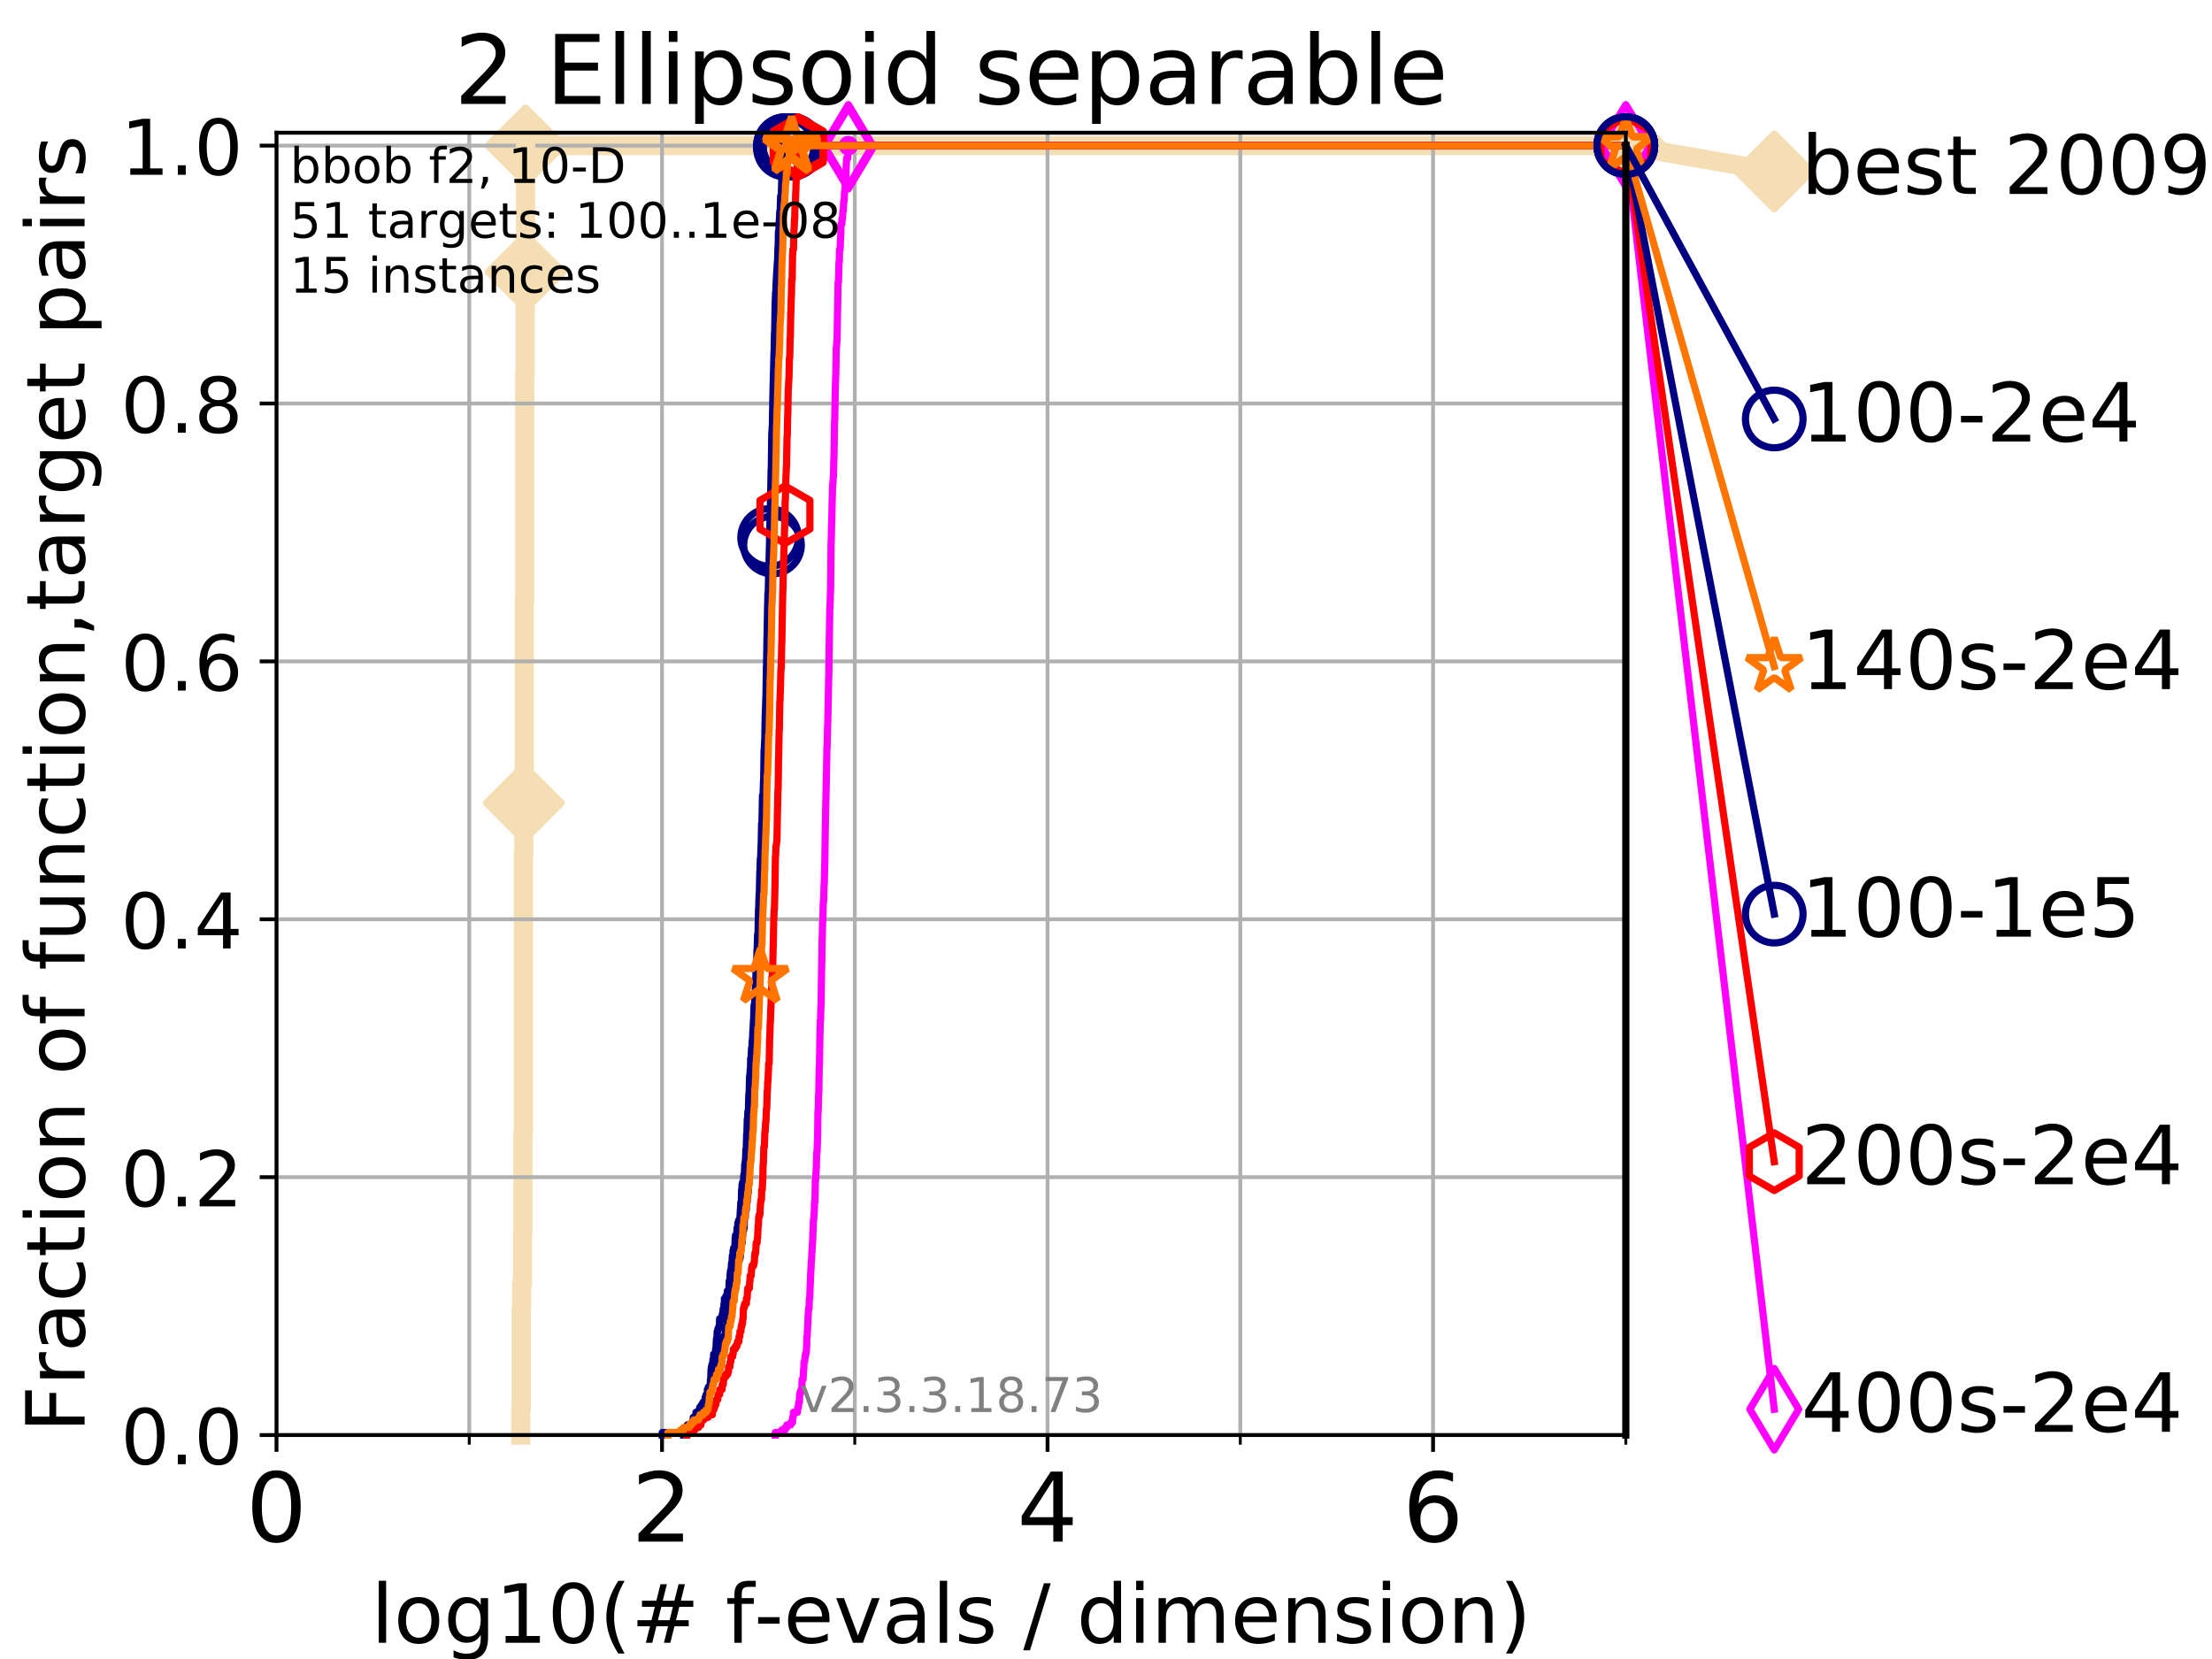 <?xml version="1.0" encoding="utf-8" standalone="no"?>
<!DOCTYPE svg PUBLIC "-//W3C//DTD SVG 1.1//EN"
  "http://www.w3.org/Graphics/SVG/1.1/DTD/svg11.dtd">
<!-- Created with matplotlib (https://matplotlib.org/) -->
<svg height="345.6pt" version="1.1" viewBox="0 0 460.8 345.6" width="460.8pt" xmlns="http://www.w3.org/2000/svg" xmlns:xlink="http://www.w3.org/1999/xlink">
 <defs>
  <style type="text/css">
*{stroke-linecap:butt;stroke-linejoin:round;}
  </style>
 </defs>
 <g id="figure_1">
  <g id="patch_1">
   <path d="M 0 345.6 
L 460.8 345.6 
L 460.8 0 
L 0 0 
z
" style="fill:#ffffff;"/>
  </g>
  <g id="axes_1">
   <g id="patch_2">
    <path d="M 57.6 298.944 
L 338.688 298.944 
L 338.688 27.648 
L 57.6 27.648 
z
" style="fill:#ffffff;"/>
   </g>
   <g id="line2d_1">
    <path d="M 108.484 298.944 
L 108.484 293.677 
L 108.578 293.677 
L 108.578 272.61 
L 108.671 272.61 
L 108.671 267.343 
L 108.857 267.343 
L 108.857 256.809 
L 108.949 256.809 
L 108.949 235.742 
L 109.04 235.742 
L 109.04 177.806 
L 109.132 177.806 
L 109.132 167.272 
L 109.222 167.272 
L 109.222 125.138 
L 109.312 125.138 
L 109.312 77.736 
L 109.402 77.736 
L 109.402 56.668 
L 109.491 56.668 
L 109.491 30.334 
L 338.688 30.334 
" style="fill:none;stroke:#f5deb3;stroke-linecap:square;stroke-width:4;"/>
   </g>
   <g id="line2d_2">
    <defs>
     <path d="M -0 7.778 
L 7.778 0 
L 0 -7.778 
L -7.778 -0 
z
" id="mc571e3bf0a" style="stroke:#f5deb3;stroke-linejoin:miter;stroke-width:1.5;"/>
    </defs>
    <g>
     <use style="fill:#f5deb3;stroke:#f5deb3;stroke-linejoin:miter;stroke-width:1.5;" x="109.132" xlink:href="#mc571e3bf0a" y="167.272"/>
     <use style="fill:#f5deb3;stroke:#f5deb3;stroke-linejoin:miter;stroke-width:1.5;" x="109.491" xlink:href="#mc571e3bf0a" y="56.668"/>
     <use style="fill:#f5deb3;stroke:#f5deb3;stroke-linejoin:miter;stroke-width:1.5;" x="109.491" xlink:href="#mc571e3bf0a" y="30.334"/>
     <use style="fill:#f5deb3;stroke:#f5deb3;stroke-linejoin:miter;stroke-width:1.5;" x="109.491" xlink:href="#mc571e3bf0a" y="30.334"/>
     <use style="fill:#f5deb3;stroke:#f5deb3;stroke-linejoin:miter;stroke-width:1.5;" x="338.688" xlink:href="#mc571e3bf0a" y="30.334"/>
    </g>
   </g>
   <g id="line2d_3">
    <path style="fill:none;stroke:#f5deb3;stroke-linecap:square;stroke-width:4;"/>
    <g/>
   </g>
   <g id="line2d_4">
    <path d="M 338.688 30.334 
L 369.608 35.706 
" style="fill:none;stroke:#f5deb3;stroke-linecap:square;stroke-width:4;"/>
    <g>
     <use style="fill:#f5deb3;stroke:#f5deb3;stroke-linejoin:miter;stroke-width:1.5;" x="338.688" xlink:href="#mc571e3bf0a" y="30.334"/>
     <use style="fill:#f5deb3;stroke:#f5deb3;stroke-linejoin:miter;stroke-width:1.5;" x="369.608" xlink:href="#mc571e3bf0a" y="35.706"/>
    </g>
   </g>
   <g id="matplotlib.axis_1">
    <g id="xtick_1">
     <g id="line2d_5">
      <path clip-path="url(#p899f1355cd)" d="M 57.6 298.944 
L 57.6 27.648 
" style="fill:none;stroke:#b0b0b0;stroke-linecap:square;stroke-width:0.8;"/>
     </g>
     <g id="line2d_6">
      <defs>
       <path d="M 0 0 
L 0 3.5 
" id="m5afba85a11" style="stroke:#000000;stroke-width:0.8;"/>
      </defs>
      <g>
       <use style="stroke:#000000;stroke-width:0.8;" x="57.6" xlink:href="#m5afba85a11" y="298.944"/>
      </g>
     </g>
     <g id="text_1">
      <!-- 0 -->
      <defs>
       <path d="M 31.781 66.406 
Q 24.172 66.406 20.328 58.906 
Q 16.5 51.422 16.5 36.375 
Q 16.5 21.391 20.328 13.891 
Q 24.172 6.391 31.781 6.391 
Q 39.453 6.391 43.281 13.891 
Q 47.125 21.391 47.125 36.375 
Q 47.125 51.422 43.281 58.906 
Q 39.453 66.406 31.781 66.406 
z
M 31.781 74.219 
Q 44.047 74.219 50.516 64.516 
Q 56.984 54.828 56.984 36.375 
Q 56.984 17.969 50.516 8.266 
Q 44.047 -1.422 31.781 -1.422 
Q 19.531 -1.422 13.062 8.266 
Q 6.594 17.969 6.594 36.375 
Q 6.594 54.828 13.062 64.516 
Q 19.531 74.219 31.781 74.219 
z
" id="DejaVuSans-48"/>
      </defs>
      <g transform="translate(51.237 321.141)scale(0.2 -0.2)">
       <use xlink:href="#DejaVuSans-48"/>
      </g>
     </g>
    </g>
    <g id="xtick_2">
     <g id="line2d_7">
      <path clip-path="url(#p899f1355cd)" d="M 137.911 298.944 
L 137.911 27.648 
" style="fill:none;stroke:#b0b0b0;stroke-linecap:square;stroke-width:0.8;"/>
     </g>
     <g id="line2d_8">
      <g>
       <use style="stroke:#000000;stroke-width:0.8;" x="137.911" xlink:href="#m5afba85a11" y="298.944"/>
      </g>
     </g>
     <g id="text_2">
      <!-- 2 -->
      <defs>
       <path d="M 19.188 8.297 
L 53.609 8.297 
L 53.609 0 
L 7.328 0 
L 7.328 8.297 
Q 12.938 14.109 22.625 23.891 
Q 32.328 33.688 34.812 36.531 
Q 39.547 41.844 41.422 45.531 
Q 43.312 49.219 43.312 52.781 
Q 43.312 58.594 39.234 62.25 
Q 35.156 65.922 28.609 65.922 
Q 23.969 65.922 18.812 64.312 
Q 13.672 62.703 7.812 59.422 
L 7.812 69.391 
Q 13.766 71.781 18.938 73 
Q 24.125 74.219 28.422 74.219 
Q 39.75 74.219 46.484 68.547 
Q 53.219 62.891 53.219 53.422 
Q 53.219 48.922 51.531 44.891 
Q 49.859 40.875 45.406 35.406 
Q 44.188 33.984 37.641 27.219 
Q 31.109 20.453 19.188 8.297 
z
" id="DejaVuSans-50"/>
      </defs>
      <g transform="translate(131.548 321.141)scale(0.2 -0.2)">
       <use xlink:href="#DejaVuSans-50"/>
      </g>
     </g>
    </g>
    <g id="xtick_3">
     <g id="line2d_9">
      <path clip-path="url(#p899f1355cd)" d="M 218.222 298.944 
L 218.222 27.648 
" style="fill:none;stroke:#b0b0b0;stroke-linecap:square;stroke-width:0.8;"/>
     </g>
     <g id="line2d_10">
      <g>
       <use style="stroke:#000000;stroke-width:0.8;" x="218.222" xlink:href="#m5afba85a11" y="298.944"/>
      </g>
     </g>
     <g id="text_3">
      <!-- 4 -->
      <defs>
       <path d="M 37.797 64.312 
L 12.891 25.391 
L 37.797 25.391 
z
M 35.203 72.906 
L 47.609 72.906 
L 47.609 25.391 
L 58.016 25.391 
L 58.016 17.188 
L 47.609 17.188 
L 47.609 0 
L 37.797 0 
L 37.797 17.188 
L 4.891 17.188 
L 4.891 26.703 
z
" id="DejaVuSans-52"/>
      </defs>
      <g transform="translate(211.859 321.141)scale(0.2 -0.2)">
       <use xlink:href="#DejaVuSans-52"/>
      </g>
     </g>
    </g>
    <g id="xtick_4">
     <g id="line2d_11">
      <path clip-path="url(#p899f1355cd)" d="M 298.533 298.944 
L 298.533 27.648 
" style="fill:none;stroke:#b0b0b0;stroke-linecap:square;stroke-width:0.8;"/>
     </g>
     <g id="line2d_12">
      <g>
       <use style="stroke:#000000;stroke-width:0.8;" x="298.533" xlink:href="#m5afba85a11" y="298.944"/>
      </g>
     </g>
     <g id="text_4">
      <!-- 6 -->
      <defs>
       <path d="M 33.016 40.375 
Q 26.375 40.375 22.484 35.828 
Q 18.609 31.297 18.609 23.391 
Q 18.609 15.531 22.484 10.953 
Q 26.375 6.391 33.016 6.391 
Q 39.656 6.391 43.531 10.953 
Q 47.406 15.531 47.406 23.391 
Q 47.406 31.297 43.531 35.828 
Q 39.656 40.375 33.016 40.375 
z
M 52.594 71.297 
L 52.594 62.312 
Q 48.875 64.062 45.094 64.984 
Q 41.312 65.922 37.594 65.922 
Q 27.828 65.922 22.672 59.328 
Q 17.531 52.734 16.797 39.406 
Q 19.672 43.656 24.016 45.922 
Q 28.375 48.188 33.594 48.188 
Q 44.578 48.188 50.953 41.516 
Q 57.328 34.859 57.328 23.391 
Q 57.328 12.156 50.688 5.359 
Q 44.047 -1.422 33.016 -1.422 
Q 20.359 -1.422 13.672 8.266 
Q 6.984 17.969 6.984 36.375 
Q 6.984 53.656 15.188 63.938 
Q 23.391 74.219 37.203 74.219 
Q 40.922 74.219 44.703 73.484 
Q 48.484 72.75 52.594 71.297 
z
" id="DejaVuSans-54"/>
      </defs>
      <g transform="translate(292.17 321.141)scale(0.2 -0.2)">
       <use xlink:href="#DejaVuSans-54"/>
      </g>
     </g>
    </g>
    <g id="xtick_5">
     <g id="line2d_13">
      <path clip-path="url(#p899f1355cd)" d="M 97.755 298.944 
L 97.755 27.648 
" style="fill:none;stroke:#b0b0b0;stroke-linecap:square;stroke-width:0.8;"/>
     </g>
     <g id="line2d_14">
      <defs>
       <path d="M 0 0 
L 0 2 
" id="m306b37783e" style="stroke:#000000;stroke-width:0.6;"/>
      </defs>
      <g>
       <use style="stroke:#000000;stroke-width:0.6;" x="97.755" xlink:href="#m306b37783e" y="298.944"/>
      </g>
     </g>
    </g>
    <g id="xtick_6">
     <g id="line2d_15">
      <path clip-path="url(#p899f1355cd)" d="M 178.066 298.944 
L 178.066 27.648 
" style="fill:none;stroke:#b0b0b0;stroke-linecap:square;stroke-width:0.8;"/>
     </g>
     <g id="line2d_16">
      <g>
       <use style="stroke:#000000;stroke-width:0.6;" x="178.066" xlink:href="#m306b37783e" y="298.944"/>
      </g>
     </g>
    </g>
    <g id="xtick_7">
     <g id="line2d_17">
      <path clip-path="url(#p899f1355cd)" d="M 258.377 298.944 
L 258.377 27.648 
" style="fill:none;stroke:#b0b0b0;stroke-linecap:square;stroke-width:0.8;"/>
     </g>
     <g id="line2d_18">
      <g>
       <use style="stroke:#000000;stroke-width:0.6;" x="258.377" xlink:href="#m306b37783e" y="298.944"/>
      </g>
     </g>
    </g>
    <g id="xtick_8">
     <g id="line2d_19">
      <path clip-path="url(#p899f1355cd)" d="M 338.688 298.944 
L 338.688 27.648 
" style="fill:none;stroke:#b0b0b0;stroke-linecap:square;stroke-width:0.8;"/>
     </g>
     <g id="line2d_20">
      <g>
       <use style="stroke:#000000;stroke-width:0.6;" x="338.688" xlink:href="#m306b37783e" y="298.944"/>
      </g>
     </g>
    </g>
    <g id="text_5">
     <!-- log10(# f-evals / dimension) -->
     <defs>
      <path d="M 9.422 75.984 
L 18.406 75.984 
L 18.406 0 
L 9.422 0 
z
" id="DejaVuSans-108"/>
      <path d="M 30.609 48.391 
Q 23.391 48.391 19.188 42.75 
Q 14.984 37.109 14.984 27.297 
Q 14.984 17.484 19.156 11.844 
Q 23.344 6.203 30.609 6.203 
Q 37.797 6.203 41.984 11.859 
Q 46.188 17.531 46.188 27.297 
Q 46.188 37.016 41.984 42.703 
Q 37.797 48.391 30.609 48.391 
z
M 30.609 56 
Q 42.328 56 49.016 48.375 
Q 55.719 40.766 55.719 27.297 
Q 55.719 13.875 49.016 6.219 
Q 42.328 -1.422 30.609 -1.422 
Q 18.844 -1.422 12.172 6.219 
Q 5.516 13.875 5.516 27.297 
Q 5.516 40.766 12.172 48.375 
Q 18.844 56 30.609 56 
z
" id="DejaVuSans-111"/>
      <path d="M 45.406 27.984 
Q 45.406 37.75 41.375 43.109 
Q 37.359 48.484 30.078 48.484 
Q 22.859 48.484 18.828 43.109 
Q 14.797 37.75 14.797 27.984 
Q 14.797 18.266 18.828 12.891 
Q 22.859 7.516 30.078 7.516 
Q 37.359 7.516 41.375 12.891 
Q 45.406 18.266 45.406 27.984 
z
M 54.391 6.781 
Q 54.391 -7.172 48.188 -13.984 
Q 42 -20.797 29.203 -20.797 
Q 24.469 -20.797 20.266 -20.094 
Q 16.062 -19.391 12.109 -17.922 
L 12.109 -9.188 
Q 16.062 -11.328 19.922 -12.344 
Q 23.781 -13.375 27.781 -13.375 
Q 36.625 -13.375 41.016 -8.766 
Q 45.406 -4.156 45.406 5.172 
L 45.406 9.625 
Q 42.625 4.781 38.281 2.391 
Q 33.938 0 27.875 0 
Q 17.828 0 11.672 7.656 
Q 5.516 15.328 5.516 27.984 
Q 5.516 40.672 11.672 48.328 
Q 17.828 56 27.875 56 
Q 33.938 56 38.281 53.609 
Q 42.625 51.219 45.406 46.391 
L 45.406 54.688 
L 54.391 54.688 
z
" id="DejaVuSans-103"/>
      <path d="M 12.406 8.297 
L 28.516 8.297 
L 28.516 63.922 
L 10.984 60.406 
L 10.984 69.391 
L 28.422 72.906 
L 38.281 72.906 
L 38.281 8.297 
L 54.391 8.297 
L 54.391 0 
L 12.406 0 
z
" id="DejaVuSans-49"/>
      <path d="M 31 75.875 
Q 24.469 64.656 21.281 53.656 
Q 18.109 42.672 18.109 31.391 
Q 18.109 20.125 21.312 9.062 
Q 24.516 -2 31 -13.188 
L 23.188 -13.188 
Q 15.875 -1.703 12.234 9.375 
Q 8.594 20.453 8.594 31.391 
Q 8.594 42.281 12.203 53.312 
Q 15.828 64.359 23.188 75.875 
z
" id="DejaVuSans-40"/>
      <path d="M 51.125 44 
L 36.922 44 
L 32.812 27.688 
L 47.125 27.688 
z
M 43.797 71.781 
L 38.719 51.516 
L 52.984 51.516 
L 58.109 71.781 
L 65.922 71.781 
L 60.891 51.516 
L 76.125 51.516 
L 76.125 44 
L 58.984 44 
L 54.984 27.688 
L 70.516 27.688 
L 70.516 20.219 
L 53.078 20.219 
L 48 0 
L 40.188 0 
L 45.219 20.219 
L 30.906 20.219 
L 25.875 0 
L 18.016 0 
L 23.094 20.219 
L 7.719 20.219 
L 7.719 27.688 
L 24.906 27.688 
L 29 44 
L 13.281 44 
L 13.281 51.516 
L 30.906 51.516 
L 35.891 71.781 
z
" id="DejaVuSans-35"/>
      <path id="DejaVuSans-32"/>
      <path d="M 37.109 75.984 
L 37.109 68.5 
L 28.516 68.5 
Q 23.688 68.5 21.797 66.547 
Q 19.922 64.594 19.922 59.516 
L 19.922 54.688 
L 34.719 54.688 
L 34.719 47.703 
L 19.922 47.703 
L 19.922 0 
L 10.891 0 
L 10.891 47.703 
L 2.297 47.703 
L 2.297 54.688 
L 10.891 54.688 
L 10.891 58.5 
Q 10.891 67.625 15.141 71.797 
Q 19.391 75.984 28.609 75.984 
z
" id="DejaVuSans-102"/>
      <path d="M 4.891 31.391 
L 31.203 31.391 
L 31.203 23.391 
L 4.891 23.391 
z
" id="DejaVuSans-45"/>
      <path d="M 56.203 29.594 
L 56.203 25.203 
L 14.891 25.203 
Q 15.484 15.922 20.484 11.062 
Q 25.484 6.203 34.422 6.203 
Q 39.594 6.203 44.453 7.469 
Q 49.312 8.734 54.109 11.281 
L 54.109 2.781 
Q 49.266 0.734 44.188 -0.344 
Q 39.109 -1.422 33.891 -1.422 
Q 20.797 -1.422 13.156 6.188 
Q 5.516 13.812 5.516 26.812 
Q 5.516 40.234 12.766 48.109 
Q 20.016 56 32.328 56 
Q 43.359 56 49.781 48.891 
Q 56.203 41.797 56.203 29.594 
z
M 47.219 32.234 
Q 47.125 39.594 43.094 43.984 
Q 39.062 48.391 32.422 48.391 
Q 24.906 48.391 20.391 44.141 
Q 15.875 39.891 15.188 32.172 
z
" id="DejaVuSans-101"/>
      <path d="M 2.984 54.688 
L 12.5 54.688 
L 29.594 8.797 
L 46.688 54.688 
L 56.203 54.688 
L 35.688 0 
L 23.484 0 
z
" id="DejaVuSans-118"/>
      <path d="M 34.281 27.484 
Q 23.391 27.484 19.188 25 
Q 14.984 22.516 14.984 16.5 
Q 14.984 11.719 18.141 8.906 
Q 21.297 6.109 26.703 6.109 
Q 34.188 6.109 38.703 11.406 
Q 43.219 16.703 43.219 25.484 
L 43.219 27.484 
z
M 52.203 31.203 
L 52.203 0 
L 43.219 0 
L 43.219 8.297 
Q 40.141 3.328 35.547 0.953 
Q 30.953 -1.422 24.312 -1.422 
Q 15.922 -1.422 10.953 3.297 
Q 6 8.016 6 15.922 
Q 6 25.141 12.172 29.828 
Q 18.359 34.516 30.609 34.516 
L 43.219 34.516 
L 43.219 35.406 
Q 43.219 41.609 39.141 45 
Q 35.062 48.391 27.688 48.391 
Q 23 48.391 18.547 47.266 
Q 14.109 46.141 10.016 43.891 
L 10.016 52.203 
Q 14.938 54.109 19.578 55.047 
Q 24.219 56 28.609 56 
Q 40.484 56 46.344 49.844 
Q 52.203 43.703 52.203 31.203 
z
" id="DejaVuSans-97"/>
      <path d="M 44.281 53.078 
L 44.281 44.578 
Q 40.484 46.531 36.375 47.5 
Q 32.281 48.484 27.875 48.484 
Q 21.188 48.484 17.844 46.438 
Q 14.5 44.391 14.5 40.281 
Q 14.5 37.156 16.891 35.375 
Q 19.281 33.594 26.516 31.984 
L 29.594 31.297 
Q 39.156 29.25 43.188 25.516 
Q 47.219 21.781 47.219 15.094 
Q 47.219 7.469 41.188 3.016 
Q 35.156 -1.422 24.609 -1.422 
Q 20.219 -1.422 15.453 -0.562 
Q 10.688 0.297 5.422 2 
L 5.422 11.281 
Q 10.406 8.688 15.234 7.391 
Q 20.062 6.109 24.812 6.109 
Q 31.156 6.109 34.562 8.281 
Q 37.984 10.453 37.984 14.406 
Q 37.984 18.062 35.516 20.016 
Q 33.062 21.969 24.703 23.781 
L 21.578 24.516 
Q 13.234 26.266 9.516 29.906 
Q 5.812 33.547 5.812 39.891 
Q 5.812 47.609 11.281 51.797 
Q 16.75 56 26.812 56 
Q 31.781 56 36.172 55.266 
Q 40.578 54.547 44.281 53.078 
z
" id="DejaVuSans-115"/>
      <path d="M 25.391 72.906 
L 33.688 72.906 
L 8.297 -9.281 
L 0 -9.281 
z
" id="DejaVuSans-47"/>
      <path d="M 45.406 46.391 
L 45.406 75.984 
L 54.391 75.984 
L 54.391 0 
L 45.406 0 
L 45.406 8.203 
Q 42.578 3.328 38.25 0.953 
Q 33.938 -1.422 27.875 -1.422 
Q 17.969 -1.422 11.734 6.484 
Q 5.516 14.406 5.516 27.297 
Q 5.516 40.188 11.734 48.094 
Q 17.969 56 27.875 56 
Q 33.938 56 38.25 53.625 
Q 42.578 51.266 45.406 46.391 
z
M 14.797 27.297 
Q 14.797 17.391 18.875 11.75 
Q 22.953 6.109 30.078 6.109 
Q 37.203 6.109 41.297 11.75 
Q 45.406 17.391 45.406 27.297 
Q 45.406 37.203 41.297 42.844 
Q 37.203 48.484 30.078 48.484 
Q 22.953 48.484 18.875 42.844 
Q 14.797 37.203 14.797 27.297 
z
" id="DejaVuSans-100"/>
      <path d="M 9.422 54.688 
L 18.406 54.688 
L 18.406 0 
L 9.422 0 
z
M 9.422 75.984 
L 18.406 75.984 
L 18.406 64.594 
L 9.422 64.594 
z
" id="DejaVuSans-105"/>
      <path d="M 52 44.188 
Q 55.375 50.25 60.062 53.125 
Q 64.75 56 71.094 56 
Q 79.641 56 84.281 50.016 
Q 88.922 44.047 88.922 33.016 
L 88.922 0 
L 79.891 0 
L 79.891 32.719 
Q 79.891 40.578 77.094 44.375 
Q 74.312 48.188 68.609 48.188 
Q 61.625 48.188 57.562 43.547 
Q 53.516 38.922 53.516 30.906 
L 53.516 0 
L 44.484 0 
L 44.484 32.719 
Q 44.484 40.625 41.703 44.406 
Q 38.922 48.188 33.109 48.188 
Q 26.219 48.188 22.156 43.531 
Q 18.109 38.875 18.109 30.906 
L 18.109 0 
L 9.078 0 
L 9.078 54.688 
L 18.109 54.688 
L 18.109 46.188 
Q 21.188 51.219 25.484 53.609 
Q 29.781 56 35.688 56 
Q 41.656 56 45.828 52.969 
Q 50 49.953 52 44.188 
z
" id="DejaVuSans-109"/>
      <path d="M 54.891 33.016 
L 54.891 0 
L 45.906 0 
L 45.906 32.719 
Q 45.906 40.484 42.875 44.328 
Q 39.844 48.188 33.797 48.188 
Q 26.516 48.188 22.312 43.547 
Q 18.109 38.922 18.109 30.906 
L 18.109 0 
L 9.078 0 
L 9.078 54.688 
L 18.109 54.688 
L 18.109 46.188 
Q 21.344 51.125 25.703 53.562 
Q 30.078 56 35.797 56 
Q 45.219 56 50.047 50.172 
Q 54.891 44.344 54.891 33.016 
z
" id="DejaVuSans-110"/>
      <path d="M 8.016 75.875 
L 15.828 75.875 
Q 23.141 64.359 26.781 53.312 
Q 30.422 42.281 30.422 31.391 
Q 30.422 20.453 26.781 9.375 
Q 23.141 -1.703 15.828 -13.188 
L 8.016 -13.188 
Q 14.5 -2 17.703 9.062 
Q 20.906 20.125 20.906 31.391 
Q 20.906 42.672 17.703 53.656 
Q 14.5 64.656 8.016 75.875 
z
" id="DejaVuSans-41"/>
     </defs>
     <g transform="translate(77.303 342.218)scale(0.17 -0.17)">
      <use xlink:href="#DejaVuSans-108"/>
      <use x="27.783" xlink:href="#DejaVuSans-111"/>
      <use x="88.965" xlink:href="#DejaVuSans-103"/>
      <use x="152.441" xlink:href="#DejaVuSans-49"/>
      <use x="216.064" xlink:href="#DejaVuSans-48"/>
      <use x="279.688" xlink:href="#DejaVuSans-40"/>
      <use x="318.701" xlink:href="#DejaVuSans-35"/>
      <use x="402.49" xlink:href="#DejaVuSans-32"/>
      <use x="434.277" xlink:href="#DejaVuSans-102"/>
      <use x="469.404" xlink:href="#DejaVuSans-45"/>
      <use x="505.488" xlink:href="#DejaVuSans-101"/>
      <use x="567.012" xlink:href="#DejaVuSans-118"/>
      <use x="626.191" xlink:href="#DejaVuSans-97"/>
      <use x="687.471" xlink:href="#DejaVuSans-108"/>
      <use x="715.254" xlink:href="#DejaVuSans-115"/>
      <use x="767.354" xlink:href="#DejaVuSans-32"/>
      <use x="799.141" xlink:href="#DejaVuSans-47"/>
      <use x="832.832" xlink:href="#DejaVuSans-32"/>
      <use x="864.619" xlink:href="#DejaVuSans-100"/>
      <use x="928.096" xlink:href="#DejaVuSans-105"/>
      <use x="955.879" xlink:href="#DejaVuSans-109"/>
      <use x="1053.291" xlink:href="#DejaVuSans-101"/>
      <use x="1114.814" xlink:href="#DejaVuSans-110"/>
      <use x="1178.193" xlink:href="#DejaVuSans-115"/>
      <use x="1230.293" xlink:href="#DejaVuSans-105"/>
      <use x="1258.076" xlink:href="#DejaVuSans-111"/>
      <use x="1319.258" xlink:href="#DejaVuSans-110"/>
      <use x="1382.637" xlink:href="#DejaVuSans-41"/>
     </g>
    </g>
   </g>
   <g id="matplotlib.axis_2">
    <g id="ytick_1">
     <g id="line2d_21">
      <path clip-path="url(#p899f1355cd)" d="M 57.6 298.944 
L 338.688 298.944 
" style="fill:none;stroke:#b0b0b0;stroke-linecap:square;stroke-width:0.8;"/>
     </g>
     <g id="line2d_22">
      <defs>
       <path d="M 0 0 
L -3.5 0 
" id="m9fa6f5a856" style="stroke:#000000;stroke-width:0.8;"/>
      </defs>
      <g>
       <use style="stroke:#000000;stroke-width:0.8;" x="57.6" xlink:href="#m9fa6f5a856" y="298.944"/>
      </g>
     </g>
     <g id="text_6">
      <!-- 0.0 -->
      <defs>
       <path d="M 10.688 12.406 
L 21 12.406 
L 21 0 
L 10.688 0 
z
" id="DejaVuSans-46"/>
      </defs>
      <g transform="translate(25.155 305.023)scale(0.16 -0.16)">
       <use xlink:href="#DejaVuSans-48"/>
       <use x="63.623" xlink:href="#DejaVuSans-46"/>
       <use x="95.41" xlink:href="#DejaVuSans-48"/>
      </g>
     </g>
    </g>
    <g id="ytick_2">
     <g id="line2d_23">
      <path clip-path="url(#p899f1355cd)" d="M 57.6 245.222 
L 338.688 245.222 
" style="fill:none;stroke:#b0b0b0;stroke-linecap:square;stroke-width:0.8;"/>
     </g>
     <g id="line2d_24">
      <g>
       <use style="stroke:#000000;stroke-width:0.8;" x="57.6" xlink:href="#m9fa6f5a856" y="245.222"/>
      </g>
     </g>
     <g id="text_7">
      <!-- 0.2 -->
      <g transform="translate(25.155 251.301)scale(0.16 -0.16)">
       <use xlink:href="#DejaVuSans-48"/>
       <use x="63.623" xlink:href="#DejaVuSans-46"/>
       <use x="95.41" xlink:href="#DejaVuSans-50"/>
      </g>
     </g>
    </g>
    <g id="ytick_3">
     <g id="line2d_25">
      <path clip-path="url(#p899f1355cd)" d="M 57.6 191.5 
L 338.688 191.5 
" style="fill:none;stroke:#b0b0b0;stroke-linecap:square;stroke-width:0.8;"/>
     </g>
     <g id="line2d_26">
      <g>
       <use style="stroke:#000000;stroke-width:0.8;" x="57.6" xlink:href="#m9fa6f5a856" y="191.5"/>
      </g>
     </g>
     <g id="text_8">
      <!-- 0.4 -->
      <g transform="translate(25.155 197.579)scale(0.16 -0.16)">
       <use xlink:href="#DejaVuSans-48"/>
       <use x="63.623" xlink:href="#DejaVuSans-46"/>
       <use x="95.41" xlink:href="#DejaVuSans-52"/>
      </g>
     </g>
    </g>
    <g id="ytick_4">
     <g id="line2d_27">
      <path clip-path="url(#p899f1355cd)" d="M 57.6 137.778 
L 338.688 137.778 
" style="fill:none;stroke:#b0b0b0;stroke-linecap:square;stroke-width:0.8;"/>
     </g>
     <g id="line2d_28">
      <g>
       <use style="stroke:#000000;stroke-width:0.8;" x="57.6" xlink:href="#m9fa6f5a856" y="137.778"/>
      </g>
     </g>
     <g id="text_9">
      <!-- 0.6 -->
      <g transform="translate(25.155 143.857)scale(0.16 -0.16)">
       <use xlink:href="#DejaVuSans-48"/>
       <use x="63.623" xlink:href="#DejaVuSans-46"/>
       <use x="95.41" xlink:href="#DejaVuSans-54"/>
      </g>
     </g>
    </g>
    <g id="ytick_5">
     <g id="line2d_29">
      <path clip-path="url(#p899f1355cd)" d="M 57.6 84.056 
L 338.688 84.056 
" style="fill:none;stroke:#b0b0b0;stroke-linecap:square;stroke-width:0.8;"/>
     </g>
     <g id="line2d_30">
      <g>
       <use style="stroke:#000000;stroke-width:0.8;" x="57.6" xlink:href="#m9fa6f5a856" y="84.056"/>
      </g>
     </g>
     <g id="text_10">
      <!-- 0.8 -->
      <defs>
       <path d="M 31.781 34.625 
Q 24.75 34.625 20.719 30.859 
Q 16.703 27.094 16.703 20.516 
Q 16.703 13.922 20.719 10.156 
Q 24.75 6.391 31.781 6.391 
Q 38.812 6.391 42.859 10.172 
Q 46.922 13.969 46.922 20.516 
Q 46.922 27.094 42.891 30.859 
Q 38.875 34.625 31.781 34.625 
z
M 21.922 38.812 
Q 15.578 40.375 12.031 44.719 
Q 8.5 49.078 8.5 55.328 
Q 8.5 64.062 14.719 69.141 
Q 20.953 74.219 31.781 74.219 
Q 42.672 74.219 48.875 69.141 
Q 55.078 64.062 55.078 55.328 
Q 55.078 49.078 51.531 44.719 
Q 48 40.375 41.703 38.812 
Q 48.828 37.156 52.797 32.312 
Q 56.781 27.484 56.781 20.516 
Q 56.781 9.906 50.312 4.234 
Q 43.844 -1.422 31.781 -1.422 
Q 19.734 -1.422 13.25 4.234 
Q 6.781 9.906 6.781 20.516 
Q 6.781 27.484 10.781 32.312 
Q 14.797 37.156 21.922 38.812 
z
M 18.312 54.391 
Q 18.312 48.734 21.844 45.562 
Q 25.391 42.391 31.781 42.391 
Q 38.141 42.391 41.719 45.562 
Q 45.312 48.734 45.312 54.391 
Q 45.312 60.062 41.719 63.234 
Q 38.141 66.406 31.781 66.406 
Q 25.391 66.406 21.844 63.234 
Q 18.312 60.062 18.312 54.391 
z
" id="DejaVuSans-56"/>
      </defs>
      <g transform="translate(25.155 90.135)scale(0.16 -0.16)">
       <use xlink:href="#DejaVuSans-48"/>
       <use x="63.623" xlink:href="#DejaVuSans-46"/>
       <use x="95.41" xlink:href="#DejaVuSans-56"/>
      </g>
     </g>
    </g>
    <g id="ytick_6">
     <g id="line2d_31">
      <path clip-path="url(#p899f1355cd)" d="M 57.6 30.334 
L 338.688 30.334 
" style="fill:none;stroke:#b0b0b0;stroke-linecap:square;stroke-width:0.8;"/>
     </g>
     <g id="line2d_32">
      <g>
       <use style="stroke:#000000;stroke-width:0.8;" x="57.6" xlink:href="#m9fa6f5a856" y="30.334"/>
      </g>
     </g>
     <g id="text_11">
      <!-- 1.0 -->
      <g transform="translate(25.155 36.413)scale(0.16 -0.16)">
       <use xlink:href="#DejaVuSans-49"/>
       <use x="63.623" xlink:href="#DejaVuSans-46"/>
       <use x="95.41" xlink:href="#DejaVuSans-48"/>
      </g>
     </g>
    </g>
    <g id="text_12">
     <!-- Fraction of function,target pairs -->
     <defs>
      <path d="M 9.812 72.906 
L 51.703 72.906 
L 51.703 64.594 
L 19.672 64.594 
L 19.672 43.109 
L 48.578 43.109 
L 48.578 34.812 
L 19.672 34.812 
L 19.672 0 
L 9.812 0 
z
" id="DejaVuSans-70"/>
      <path d="M 41.109 46.297 
Q 39.594 47.172 37.812 47.578 
Q 36.031 48 33.891 48 
Q 26.266 48 22.188 43.047 
Q 18.109 38.094 18.109 28.812 
L 18.109 0 
L 9.078 0 
L 9.078 54.688 
L 18.109 54.688 
L 18.109 46.188 
Q 20.953 51.172 25.484 53.578 
Q 30.031 56 36.531 56 
Q 37.453 56 38.578 55.875 
Q 39.703 55.766 41.062 55.516 
z
" id="DejaVuSans-114"/>
      <path d="M 48.781 52.594 
L 48.781 44.188 
Q 44.969 46.297 41.141 47.344 
Q 37.312 48.391 33.406 48.391 
Q 24.656 48.391 19.812 42.844 
Q 14.984 37.312 14.984 27.297 
Q 14.984 17.281 19.812 11.734 
Q 24.656 6.203 33.406 6.203 
Q 37.312 6.203 41.141 7.25 
Q 44.969 8.297 48.781 10.406 
L 48.781 2.094 
Q 45.016 0.344 40.984 -0.531 
Q 36.969 -1.422 32.422 -1.422 
Q 20.062 -1.422 12.781 6.344 
Q 5.516 14.109 5.516 27.297 
Q 5.516 40.672 12.859 48.328 
Q 20.219 56 33.016 56 
Q 37.156 56 41.109 55.141 
Q 45.062 54.297 48.781 52.594 
z
" id="DejaVuSans-99"/>
      <path d="M 18.312 70.219 
L 18.312 54.688 
L 36.812 54.688 
L 36.812 47.703 
L 18.312 47.703 
L 18.312 18.016 
Q 18.312 11.328 20.141 9.422 
Q 21.969 7.516 27.594 7.516 
L 36.812 7.516 
L 36.812 0 
L 27.594 0 
Q 17.188 0 13.234 3.875 
Q 9.281 7.766 9.281 18.016 
L 9.281 47.703 
L 2.688 47.703 
L 2.688 54.688 
L 9.281 54.688 
L 9.281 70.219 
z
" id="DejaVuSans-116"/>
      <path d="M 8.5 21.578 
L 8.5 54.688 
L 17.484 54.688 
L 17.484 21.922 
Q 17.484 14.156 20.5 10.266 
Q 23.531 6.391 29.594 6.391 
Q 36.859 6.391 41.078 11.031 
Q 45.312 15.672 45.312 23.688 
L 45.312 54.688 
L 54.297 54.688 
L 54.297 0 
L 45.312 0 
L 45.312 8.406 
Q 42.047 3.422 37.719 1 
Q 33.406 -1.422 27.688 -1.422 
Q 18.266 -1.422 13.375 4.438 
Q 8.5 10.297 8.5 21.578 
z
M 31.109 56 
z
" id="DejaVuSans-117"/>
      <path d="M 11.719 12.406 
L 22.016 12.406 
L 22.016 4 
L 14.016 -11.625 
L 7.719 -11.625 
L 11.719 4 
z
" id="DejaVuSans-44"/>
      <path d="M 18.109 8.203 
L 18.109 -20.797 
L 9.078 -20.797 
L 9.078 54.688 
L 18.109 54.688 
L 18.109 46.391 
Q 20.953 51.266 25.266 53.625 
Q 29.594 56 35.594 56 
Q 45.562 56 51.781 48.094 
Q 58.016 40.188 58.016 27.297 
Q 58.016 14.406 51.781 6.484 
Q 45.562 -1.422 35.594 -1.422 
Q 29.594 -1.422 25.266 0.953 
Q 20.953 3.328 18.109 8.203 
z
M 48.688 27.297 
Q 48.688 37.203 44.609 42.844 
Q 40.531 48.484 33.406 48.484 
Q 26.266 48.484 22.188 42.844 
Q 18.109 37.203 18.109 27.297 
Q 18.109 17.391 22.188 11.75 
Q 26.266 6.109 33.406 6.109 
Q 40.531 6.109 44.609 11.75 
Q 48.688 17.391 48.688 27.297 
z
" id="DejaVuSans-112"/>
     </defs>
     <g transform="translate(17.62 298.435)rotate(-90)scale(0.17 -0.17)">
      <use xlink:href="#DejaVuSans-70"/>
      <use x="57.41" xlink:href="#DejaVuSans-114"/>
      <use x="98.523" xlink:href="#DejaVuSans-97"/>
      <use x="159.803" xlink:href="#DejaVuSans-99"/>
      <use x="214.783" xlink:href="#DejaVuSans-116"/>
      <use x="253.992" xlink:href="#DejaVuSans-105"/>
      <use x="281.775" xlink:href="#DejaVuSans-111"/>
      <use x="342.957" xlink:href="#DejaVuSans-110"/>
      <use x="406.336" xlink:href="#DejaVuSans-32"/>
      <use x="438.123" xlink:href="#DejaVuSans-111"/>
      <use x="499.305" xlink:href="#DejaVuSans-102"/>
      <use x="534.51" xlink:href="#DejaVuSans-32"/>
      <use x="566.297" xlink:href="#DejaVuSans-102"/>
      <use x="601.502" xlink:href="#DejaVuSans-117"/>
      <use x="664.881" xlink:href="#DejaVuSans-110"/>
      <use x="728.26" xlink:href="#DejaVuSans-99"/>
      <use x="783.24" xlink:href="#DejaVuSans-116"/>
      <use x="822.449" xlink:href="#DejaVuSans-105"/>
      <use x="850.232" xlink:href="#DejaVuSans-111"/>
      <use x="911.414" xlink:href="#DejaVuSans-110"/>
      <use x="974.793" xlink:href="#DejaVuSans-44"/>
      <use x="1006.58" xlink:href="#DejaVuSans-116"/>
      <use x="1045.789" xlink:href="#DejaVuSans-97"/>
      <use x="1107.068" xlink:href="#DejaVuSans-114"/>
      <use x="1148.166" xlink:href="#DejaVuSans-103"/>
      <use x="1211.643" xlink:href="#DejaVuSans-101"/>
      <use x="1273.166" xlink:href="#DejaVuSans-116"/>
      <use x="1312.375" xlink:href="#DejaVuSans-32"/>
      <use x="1344.162" xlink:href="#DejaVuSans-112"/>
      <use x="1407.639" xlink:href="#DejaVuSans-97"/>
      <use x="1468.918" xlink:href="#DejaVuSans-105"/>
      <use x="1496.701" xlink:href="#DejaVuSans-114"/>
      <use x="1537.814" xlink:href="#DejaVuSans-115"/>
     </g>
    </g>
   </g>
   <g id="line2d_33">
    <defs>
     <path d="M 0 1.5 
C 0.398 1.5 0.779 1.342 1.061 1.061 
C 1.342 0.779 1.5 0.398 1.5 0 
C 1.5 -0.398 1.342 -0.779 1.061 -1.061 
C 0.779 -1.342 0.398 -1.5 0 -1.5 
C -0.398 -1.5 -0.779 -1.342 -1.061 -1.061 
C -1.342 -0.779 -1.5 -0.398 -1.5 0 
C -1.5 0.398 -1.342 0.779 -1.061 1.061 
C -0.779 1.342 -0.398 1.5 0 1.5 
z
" id="me7e5642cd5" style="stroke:#f5deb3;"/>
    </defs>
    <g>
     <use style="fill:#f5deb3;stroke:#f5deb3;" x="109.491" xlink:href="#me7e5642cd5" y="30.334"/>
     <use style="fill:#f5deb3;stroke:#f5deb3;" x="109.491" xlink:href="#me7e5642cd5" y="30.334"/>
    </g>
   </g>
   <g id="line2d_34">
    <defs>
     <path d="M 0 1.5 
C 0.398 1.5 0.779 1.342 1.061 1.061 
C 1.342 0.779 1.5 0.398 1.5 0 
C 1.5 -0.398 1.342 -0.779 1.061 -1.061 
C 0.779 -1.342 0.398 -1.5 0 -1.5 
C -0.398 -1.5 -0.779 -1.342 -1.061 -1.061 
C -1.342 -0.779 -1.5 -0.398 -1.5 0 
C -1.5 0.398 -1.342 0.779 -1.061 1.061 
C -0.779 1.342 -0.398 1.5 0 1.5 
z
" id="m52084f6796" style="stroke:#000080;"/>
    </defs>
    <g>
     <use style="fill:#000080;stroke:#000080;" x="163.634" xlink:href="#m52084f6796" y="30.334"/>
     <use style="fill:#000080;stroke:#000080;" x="163.634" xlink:href="#m52084f6796" y="30.334"/>
    </g>
   </g>
   <g id="line2d_35">
    <path d="M 137.963 298.944 
L 137.963 298.417 
L 141.997 298.417 
L 141.997 297.891 
L 142.95 297.891 
L 142.95 297.364 
L 143.183 297.364 
L 143.183 296.837 
L 144.282 296.837 
L 144.379 295.784 
L 144.415 295.784 
L 144.415 295.257 
L 144.924 295.257 
L 144.982 294.204 
L 145.61 294.204 
L 145.61 293.677 
L 145.777 293.677 
L 145.777 293.15 
L 146.151 293.15 
L 146.151 292.624 
L 146.463 292.624 
L 146.463 292.097 
L 146.896 292.097 
L 146.896 291.57 
L 147.01 291.57 
L 147.093 290.517 
L 147.358 290.517 
L 147.358 289.464 
L 147.55 289.464 
L 147.55 288.937 
L 147.927 288.937 
L 148.006 287.357 
L 148.055 287.357 
L 148.132 285.25 
L 148.19 285.25 
L 148.19 284.723 
L 148.325 284.723 
L 148.325 284.197 
L 148.478 284.197 
L 148.526 283.143 
L 148.639 283.143 
L 148.668 282.09 
L 149.003 282.09 
L 149.077 281.037 
L 149.141 281.037 
L 149.241 278.93 
L 149.341 278.93 
L 149.405 277.35 
L 149.557 277.35 
L 149.557 276.823 
L 149.753 276.823 
L 149.753 276.296 
L 149.868 276.296 
L 149.903 274.716 
L 150.395 274.716 
L 150.489 273.663 
L 150.573 273.663 
L 150.658 272.61 
L 150.783 272.61 
L 150.833 271.556 
L 150.899 271.556 
L 150.908 270.503 
L 151.228 270.503 
L 151.228 269.976 
L 151.454 269.976 
L 151.518 268.923 
L 151.811 268.923 
L 151.921 266.816 
L 152.022 266.816 
L 152.115 265.236 
L 152.169 265.236 
L 152.169 264.709 
L 152.299 264.709 
L 152.398 263.129 
L 152.482 263.129 
L 152.565 261.549 
L 152.692 261.549 
L 152.707 260.496 
L 152.826 260.496 
L 152.826 259.969 
L 153.084 259.969 
L 153.157 257.862 
L 153.207 257.862 
L 153.207 257.336 
L 153.467 257.336 
L 153.545 255.756 
L 153.694 255.756 
L 153.701 254.702 
L 153.883 254.702 
L 153.883 254.176 
L 154.119 254.176 
L 154.229 252.069 
L 154.236 252.069 
L 154.324 250.489 
L 154.426 250.489 
L 154.487 247.855 
L 154.561 247.855 
L 154.568 246.802 
L 154.695 246.802 
L 154.695 246.275 
L 154.874 246.275 
L 154.946 244.695 
L 155.057 244.695 
L 155.142 242.589 
L 155.187 242.589 
L 155.297 241.535 
L 155.31 241.535 
L 155.38 239.428 
L 155.463 239.428 
L 155.54 236.268 
L 155.59 236.268 
L 155.673 233.108 
L 155.742 233.108 
L 155.798 231.528 
L 155.898 231.528 
L 155.997 227.841 
L 156.053 227.841 
L 156.157 224.155 
L 156.212 224.155 
L 156.303 222.575 
L 156.346 222.575 
L 156.382 220.468 
L 156.479 220.468 
L 156.551 218.361 
L 156.64 218.361 
L 156.694 216.781 
L 156.759 216.781 
L 156.836 214.674 
L 156.871 214.674 
L 156.959 212.567 
L 156.982 212.567 
L 157.087 209.407 
L 157.163 209.407 
L 157.272 207.827 
L 157.307 207.827 
L 157.398 204.667 
L 157.438 204.667 
L 157.512 201.507 
L 157.597 201.507 
L 157.703 197.82 
L 157.731 197.82 
L 157.821 194.66 
L 157.91 194.66 
L 158.015 189.393 
L 158.042 189.393 
L 158.141 186.233 
L 158.184 186.233 
L 158.288 181.493 
L 158.315 181.493 
L 158.396 178.86 
L 158.45 178.86 
L 158.546 176.226 
L 158.562 176.226 
L 158.663 171.486 
L 158.732 171.486 
L 158.843 165.692 
L 158.963 165.692 
L 159.057 162.532 
L 159.088 162.532 
L 159.176 156.212 
L 159.206 156.212 
L 159.304 154.105 
L 159.319 154.105 
L 159.426 148.312 
L 159.446 148.312 
L 159.548 145.152 
L 159.563 145.152 
L 159.658 138.831 
L 159.683 138.831 
L 159.788 132.511 
L 159.798 132.511 
L 159.907 126.191 
L 159.922 126.191 
L 159.976 123.558 
L 160.035 123.558 
L 160.143 118.291 
L 160.177 118.291 
L 160.274 114.077 
L 160.288 114.077 
L 160.389 108.81 
L 160.437 108.81 
L 160.533 102.49 
L 160.552 102.49 
L 160.642 97.75 
L 160.671 97.75 
L 160.774 90.376 
L 160.784 90.376 
L 160.873 88.796 
L 160.896 88.796 
L 161.003 82.476 
L 161.008 82.476 
L 161.119 77.736 
L 161.128 77.736 
L 161.234 73.522 
L 161.256 73.522 
L 161.339 69.309 
L 161.379 69.309 
L 161.479 62.989 
L 161.493 62.989 
L 161.569 60.882 
L 161.609 60.882 
L 161.717 58.248 
L 161.726 58.248 
L 161.837 56.142 
L 161.867 56.142 
L 161.938 54.562 
L 161.982 54.562 
L 162.074 51.402 
L 162.109 51.402 
L 162.165 48.241 
L 162.252 48.241 
L 162.359 45.608 
L 162.389 45.608 
L 162.445 44.028 
L 162.526 44.028 
L 162.619 40.868 
L 162.762 40.868 
L 162.871 36.654 
L 162.95 36.654 
L 163.058 35.601 
L 163.066 35.601 
L 163.177 32.968 
L 163.263 32.968 
L 163.303 31.914 
L 163.397 31.914 
L 163.453 30.861 
L 163.634 30.861 
L 163.634 30.334 
L 338.688 30.334 
L 338.688 30.334 
" style="fill:none;stroke:#000080;stroke-linecap:square;stroke-width:1.5;"/>
   </g>
   <g id="line2d_36">
    <defs>
     <path d="M 0 6 
C 1.591 6 3.117 5.368 4.243 4.243 
C 5.368 3.117 6 1.591 6 0 
C 6 -1.591 5.368 -3.117 4.243 -4.243 
C 3.117 -5.368 1.591 -6 0 -6 
C -1.591 -6 -3.117 -5.368 -4.243 -4.243 
C -5.368 -3.117 -6 -1.591 -6 0 
C -6 1.591 -5.368 3.117 -4.243 4.243 
C -3.117 5.368 -1.591 6 0 6 
z
" id="m29919d212d" style="stroke:#000080;stroke-width:1.5;"/>
    </defs>
    <g>
     <use style="fill-opacity:0;stroke:#000080;stroke-width:1.5;" x="160.332" xlink:href="#m29919d212d" y="111.97"/>
     <use style="fill-opacity:0;stroke:#000080;stroke-width:1.5;" x="163.634" xlink:href="#m29919d212d" y="30.861"/>
     <use style="fill-opacity:0;stroke:#000080;stroke-width:1.5;" x="163.634" xlink:href="#m29919d212d" y="30.334"/>
     <use style="fill-opacity:0;stroke:#000080;stroke-width:1.5;" x="163.634" xlink:href="#m29919d212d" y="30.334"/>
     <use style="fill-opacity:0;stroke:#000080;stroke-width:1.5;" x="338.688" xlink:href="#m29919d212d" y="30.334"/>
    </g>
   </g>
   <g id="line2d_37">
    <path style="fill:none;stroke:#000080;stroke-linecap:square;stroke-width:1.5;"/>
    <g/>
   </g>
   <g id="line2d_38">
    <g>
     <use style="fill:#000080;stroke:#000080;" x="164.933" xlink:href="#m52084f6796" y="30.334"/>
     <use style="fill:#000080;stroke:#000080;" x="164.933" xlink:href="#m52084f6796" y="30.334"/>
    </g>
   </g>
   <g id="line2d_39">
    <path d="M 142.419 298.944 
L 142.419 298.417 
L 142.647 298.417 
L 142.647 297.891 
L 143.616 297.891 
L 143.616 297.364 
L 143.89 297.364 
L 143.89 296.837 
L 144.391 296.837 
L 144.391 296.311 
L 144.677 296.311 
L 144.677 295.257 
L 145.109 295.257 
L 145.109 294.731 
L 145.888 294.731 
L 145.888 294.204 
L 146.064 294.204 
L 146.151 293.15 
L 146.356 293.15 
L 146.356 292.624 
L 146.854 292.624 
L 146.917 291.044 
L 147.409 291.044 
L 147.409 290.517 
L 147.849 290.517 
L 147.927 289.464 
L 148.045 289.464 
L 148.093 288.41 
L 148.325 288.41 
L 148.325 287.884 
L 148.497 287.884 
L 148.583 286.83 
L 149.003 286.83 
L 149.114 285.25 
L 149.368 285.25 
L 149.405 284.197 
L 149.575 284.197 
L 149.575 283.67 
L 149.718 283.67 
L 149.718 283.143 
L 149.885 283.143 
L 149.885 282.617 
L 150.068 282.617 
L 150.068 282.09 
L 150.233 282.09 
L 150.233 281.563 
L 150.463 281.563 
L 150.54 279.457 
L 150.632 279.457 
L 150.674 278.403 
L 151.064 278.403 
L 151.146 276.823 
L 151.195 276.823 
L 151.195 276.296 
L 151.365 276.296 
L 151.373 275.243 
L 151.677 275.243 
L 151.748 274.19 
L 151.811 274.19 
L 151.921 273.136 
L 152.061 273.136 
L 152.115 271.03 
L 152.337 271.03 
L 152.406 269.976 
L 152.617 269.976 
L 152.617 269.45 
L 152.752 269.45 
L 152.826 267.343 
L 153.135 267.343 
L 153.207 265.763 
L 153.294 265.763 
L 153.294 265.236 
L 153.659 265.236 
L 153.75 263.129 
L 153.778 263.129 
L 153.778 262.603 
L 154.015 262.603 
L 154.015 262.076 
L 154.188 262.076 
L 154.29 259.969 
L 154.304 259.969 
L 154.406 258.916 
L 154.601 258.916 
L 154.701 257.336 
L 154.728 257.336 
L 154.741 256.282 
L 154.92 256.282 
L 154.92 255.756 
L 155.031 255.756 
L 155.07 253.649 
L 155.258 253.649 
L 155.271 252.069 
L 155.451 252.069 
L 155.533 250.489 
L 155.628 250.489 
L 155.71 249.436 
L 155.754 249.436 
L 155.829 248.382 
L 155.892 248.382 
L 155.997 245.222 
L 156.016 245.222 
L 156.126 243.115 
L 156.145 243.115 
L 156.181 242.062 
L 156.285 242.062 
L 156.358 240.482 
L 156.461 240.482 
L 156.551 237.848 
L 156.616 237.848 
L 156.706 234.688 
L 156.735 234.688 
L 156.836 231.528 
L 156.853 231.528 
L 156.959 228.895 
L 157 228.895 
L 157.093 226.261 
L 157.139 226.261 
L 157.215 223.101 
L 157.255 223.101 
L 157.364 220.994 
L 157.455 220.994 
L 157.557 218.888 
L 157.585 218.888 
L 157.692 215.728 
L 157.709 215.728 
L 157.815 207.827 
L 157.849 207.827 
L 157.948 204.667 
L 157.965 204.667 
L 158.037 200.98 
L 158.081 200.98 
L 158.168 198.874 
L 158.261 198.874 
L 158.369 194.66 
L 158.39 194.66 
L 158.476 188.867 
L 158.503 188.867 
L 158.61 183.6 
L 158.631 183.6 
L 158.674 182.02 
L 158.748 182.02 
L 158.853 177.806 
L 158.869 177.806 
L 158.973 172.013 
L 159.01 172.013 
L 159.108 168.326 
L 159.129 168.326 
L 159.237 165.692 
L 159.263 165.692 
L 159.365 160.952 
L 159.375 160.952 
L 159.457 157.792 
L 159.487 157.792 
L 159.538 156.739 
L 159.613 156.739 
L 159.723 153.579 
L 159.728 153.579 
L 159.813 148.838 
L 159.843 148.838 
L 159.946 146.732 
L 159.981 146.732 
L 160.084 142.518 
L 160.108 142.518 
L 160.215 140.938 
L 160.225 140.938 
L 160.332 134.618 
L 160.36 134.618 
L 160.461 129.878 
L 160.48 129.878 
L 160.566 126.191 
L 160.595 126.191 
L 160.704 122.504 
L 160.708 122.504 
L 160.817 118.817 
L 160.84 118.817 
L 160.947 111.97 
L 160.952 111.97 
L 161.059 107.23 
L 161.063 107.23 
L 161.169 103.017 
L 161.206 103.017 
L 161.284 97.223 
L 161.329 97.223 
L 161.425 88.27 
L 161.497 88.27 
L 161.587 83.003 
L 161.614 83.003 
L 161.712 77.209 
L 161.748 77.209 
L 161.859 73.522 
L 161.885 73.522 
L 161.947 70.362 
L 162.013 70.362 
L 162.109 61.935 
L 162.126 61.935 
L 162.226 59.829 
L 162.308 59.829 
L 162.402 56.142 
L 162.432 56.142 
L 162.432 55.615 
L 162.573 55.615 
L 162.657 52.982 
L 162.708 52.982 
L 162.796 49.295 
L 162.821 49.295 
L 162.929 45.608 
L 162.95 45.608 
L 162.95 44.028 
L 163.074 44.028 
L 163.173 40.341 
L 163.25 40.341 
L 163.303 38.234 
L 163.417 38.234 
L 163.453 36.654 
L 163.586 36.654 
L 163.65 35.074 
L 163.82 35.074 
L 163.915 33.494 
L 164.001 33.494 
L 164.001 32.441 
L 164.573 32.441 
L 164.671 31.387 
L 164.75 31.387 
L 164.75 30.861 
L 164.933 30.861 
L 164.933 30.334 
L 338.688 30.334 
L 338.688 30.334 
" style="fill:none;stroke:#000080;stroke-linecap:square;stroke-width:1.5;"/>
   </g>
   <g id="line2d_40">
    <g>
     <use style="fill-opacity:0;stroke:#000080;stroke-width:1.5;" x="160.924" xlink:href="#m29919d212d" y="113.55"/>
     <use style="fill-opacity:0;stroke:#000080;stroke-width:1.5;" x="164.933" xlink:href="#m29919d212d" y="30.861"/>
     <use style="fill-opacity:0;stroke:#000080;stroke-width:1.5;" x="164.933" xlink:href="#m29919d212d" y="30.334"/>
     <use style="fill-opacity:0;stroke:#000080;stroke-width:1.5;" x="164.933" xlink:href="#m29919d212d" y="30.334"/>
     <use style="fill-opacity:0;stroke:#000080;stroke-width:1.5;" x="338.688" xlink:href="#m29919d212d" y="30.334"/>
    </g>
   </g>
   <g id="line2d_41">
    <path style="fill:none;stroke:#000080;stroke-linecap:square;stroke-width:1.5;"/>
    <g/>
   </g>
   <g id="line2d_42">
    <defs>
     <path d="M 0 1.5 
C 0.398 1.5 0.779 1.342 1.061 1.061 
C 1.342 0.779 1.5 0.398 1.5 0 
C 1.5 -0.398 1.342 -0.779 1.061 -1.061 
C 0.779 -1.342 0.398 -1.5 0 -1.5 
C -0.398 -1.5 -0.779 -1.342 -1.061 -1.061 
C -1.342 -0.779 -1.5 -0.398 -1.5 0 
C -1.5 0.398 -1.342 0.779 -1.061 1.061 
C -0.779 1.342 -0.398 1.5 0 1.5 
z
" id="m142acd7877" style="stroke:#ff00ff;"/>
    </defs>
    <g>
     <use style="fill:#ff00ff;stroke:#ff00ff;" x="176.729" xlink:href="#m142acd7877" y="30.334"/>
     <use style="fill:#ff00ff;stroke:#ff00ff;" x="176.729" xlink:href="#m142acd7877" y="30.334"/>
    </g>
   </g>
   <g id="line2d_43">
    <path d="M 161.506 298.944 
L 161.506 298.417 
L 162.85 298.417 
L 162.85 297.891 
L 163.554 297.891 
L 163.554 297.364 
L 163.915 297.364 
L 163.915 296.837 
L 164.724 296.837 
L 164.724 296.311 
L 165.098 296.311 
L 165.128 295.257 
L 165.234 295.257 
L 165.292 294.204 
L 166.124 294.204 
L 166.193 293.15 
L 166.33 293.15 
L 166.402 292.097 
L 166.538 292.097 
L 166.578 290.517 
L 166.669 290.517 
L 166.669 289.99 
L 166.872 289.99 
L 166.872 289.464 
L 167.027 289.464 
L 167.103 287.357 
L 167.295 287.357 
L 167.401 285.25 
L 167.452 285.25 
L 167.494 283.67 
L 167.615 283.67 
L 167.716 282.617 
L 167.776 282.617 
L 167.776 282.09 
L 167.905 282.09 
L 167.998 281.037 
L 168.02 281.037 
L 168.091 278.403 
L 168.147 278.403 
L 168.248 276.296 
L 168.266 276.296 
L 168.37 273.663 
L 168.382 273.663 
L 168.446 272.61 
L 168.54 272.61 
L 168.603 270.503 
L 168.681 270.503 
L 168.791 267.343 
L 168.8 267.343 
L 168.906 264.709 
L 168.93 264.709 
L 169.018 262.603 
L 169.053 262.603 
L 169.155 260.496 
L 169.167 260.496 
L 169.251 258.916 
L 169.28 258.916 
L 169.366 256.282 
L 169.395 256.282 
L 169.44 254.176 
L 169.509 254.176 
L 169.6 252.596 
L 169.622 252.596 
L 169.679 250.489 
L 169.763 250.489 
L 169.85 245.749 
L 169.928 245.749 
L 170.014 243.642 
L 170.042 243.642 
L 170.152 239.955 
L 170.212 239.955 
L 170.316 236.795 
L 170.324 236.795 
L 170.4 231.528 
L 170.443 231.528 
L 170.535 227.841 
L 170.573 227.841 
L 170.661 222.048 
L 170.701 222.048 
L 170.804 215.728 
L 170.812 215.728 
L 170.878 212.567 
L 170.933 212.567 
L 171.014 209.407 
L 171.051 209.407 
L 171.147 202.034 
L 171.165 202.034 
L 171.271 195.187 
L 171.289 195.187 
L 171.359 192.027 
L 171.402 192.027 
L 171.507 187.813 
L 171.575 187.813 
L 171.683 184.126 
L 171.704 184.126 
L 171.809 179.913 
L 171.824 179.913 
L 171.926 172.013 
L 171.936 172.013 
L 172.032 166.746 
L 172.054 166.746 
L 172.162 160.952 
L 172.172 160.952 
L 172.269 155.685 
L 172.306 155.685 
L 172.395 151.472 
L 172.42 151.472 
L 172.53 146.205 
L 172.535 146.205 
L 172.635 140.938 
L 172.654 140.938 
L 172.763 132.511 
L 172.766 132.511 
L 172.867 126.718 
L 172.895 126.718 
L 173.005 123.031 
L 173.031 123.031 
L 173.128 113.024 
L 173.149 113.024 
L 173.246 108.81 
L 173.269 108.81 
L 173.37 103.543 
L 173.39 103.543 
L 173.447 100.91 
L 173.504 100.91 
L 173.585 99.33 
L 173.626 99.33 
L 173.718 95.116 
L 173.74 95.116 
L 173.847 87.743 
L 173.887 87.743 
L 173.997 81.423 
L 174 81.423 
L 174.094 78.263 
L 174.114 78.263 
L 174.212 72.469 
L 174.244 72.469 
L 174.344 70.889 
L 174.374 70.889 
L 174.477 64.569 
L 174.486 64.569 
L 174.593 58.775 
L 174.671 58.775 
L 174.779 54.562 
L 174.842 54.562 
L 174.89 51.928 
L 175.017 51.928 
L 175.106 49.295 
L 175.146 49.295 
L 175.203 46.661 
L 175.381 46.661 
L 175.4 45.608 
L 175.501 45.608 
L 175.585 44.028 
L 175.652 44.028 
L 175.76 41.921 
L 175.853 41.921 
L 175.942 39.814 
L 176.038 39.814 
L 176.097 37.708 
L 176.196 37.708 
L 176.304 34.021 
L 176.316 34.021 
L 176.37 32.968 
L 176.606 32.968 
L 176.654 30.861 
L 176.729 30.861 
L 176.729 30.334 
L 338.688 30.334 
L 338.688 30.334 
" style="fill:none;stroke:#ff00ff;stroke-linecap:square;stroke-width:1.5;"/>
   </g>
   <g id="line2d_44">
    <defs>
     <path d="M -0 8.485 
L 5.091 0 
L 0 -8.485 
L -5.091 -0 
z
" id="m5ab429f4b3" style="stroke:#ff00ff;stroke-linejoin:miter;stroke-width:1.5;"/>
    </defs>
    <g>
     <use style="fill-opacity:0;stroke:#ff00ff;stroke-linejoin:miter;stroke-width:1.5;" x="176.729" xlink:href="#m5ab429f4b3" y="30.861"/>
     <use style="fill-opacity:0;stroke:#ff00ff;stroke-linejoin:miter;stroke-width:1.5;" x="176.729" xlink:href="#m5ab429f4b3" y="30.334"/>
     <use style="fill-opacity:0;stroke:#ff00ff;stroke-linejoin:miter;stroke-width:1.5;" x="176.729" xlink:href="#m5ab429f4b3" y="30.334"/>
     <use style="fill-opacity:0;stroke:#ff00ff;stroke-linejoin:miter;stroke-width:1.5;" x="338.688" xlink:href="#m5ab429f4b3" y="30.334"/>
    </g>
   </g>
   <g id="line2d_45">
    <path style="fill:none;stroke:#ff00ff;stroke-linecap:square;stroke-width:1.5;"/>
    <g/>
   </g>
   <g id="line2d_46">
    <defs>
     <path d="M 0 1.5 
C 0.398 1.5 0.779 1.342 1.061 1.061 
C 1.342 0.779 1.5 0.398 1.5 0 
C 1.5 -0.398 1.342 -0.779 1.061 -1.061 
C 0.779 -1.342 0.398 -1.5 0 -1.5 
C -0.398 -1.5 -0.779 -1.342 -1.061 -1.061 
C -1.342 -0.779 -1.5 -0.398 -1.5 0 
C -1.5 0.398 -1.342 0.779 -1.061 1.061 
C -0.779 1.342 -0.398 1.5 0 1.5 
z
" id="mb8b4b602ed" style="stroke:#ff0000;"/>
    </defs>
    <g>
     <use style="fill:#ff0000;stroke:#ff0000;" x="166.296" xlink:href="#mb8b4b602ed" y="30.334"/>
     <use style="fill:#ff0000;stroke:#ff0000;" x="166.296" xlink:href="#mb8b4b602ed" y="30.334"/>
    </g>
   </g>
   <g id="line2d_47">
    <path d="M 143.08 298.944 
L 143.08 298.417 
L 144.197 298.417 
L 144.197 297.891 
L 144.748 297.891 
L 144.748 297.364 
L 145.52 297.364 
L 145.52 296.837 
L 146.031 296.837 
L 146.042 295.784 
L 146.612 295.784 
L 146.612 295.257 
L 147.51 295.257 
L 147.51 294.731 
L 148.383 294.731 
L 148.431 293.677 
L 148.715 293.677 
L 148.715 293.15 
L 148.883 293.15 
L 148.883 292.624 
L 149.123 292.624 
L 149.214 291.57 
L 149.522 291.57 
L 149.557 290.517 
L 149.911 290.517 
L 149.938 289.464 
L 150.421 289.464 
L 150.446 288.41 
L 150.674 288.41 
L 150.708 287.357 
L 150.816 287.357 
L 150.816 286.83 
L 151.162 286.83 
L 151.162 286.304 
L 151.605 286.304 
L 151.605 285.777 
L 151.756 285.777 
L 151.779 284.723 
L 152.061 284.723 
L 152.099 283.67 
L 152.238 283.67 
L 152.276 282.617 
L 152.61 282.617 
L 152.61 282.09 
L 152.722 282.09 
L 152.774 281.037 
L 153.164 281.037 
L 153.164 280.51 
L 153.488 280.51 
L 153.488 279.983 
L 153.644 279.983 
L 153.644 279.457 
L 153.932 279.457 
L 153.96 278.403 
L 154.119 278.403 
L 154.147 277.35 
L 154.352 277.35 
L 154.413 276.296 
L 154.534 276.296 
L 154.534 275.77 
L 154.668 275.77 
L 154.728 274.716 
L 154.801 274.716 
L 154.86 272.61 
L 154.992 272.61 
L 154.992 272.083 
L 155.135 272.083 
L 155.135 271.556 
L 155.483 271.556 
L 155.489 270.503 
L 155.635 270.503 
L 155.729 268.923 
L 155.767 268.923 
L 155.767 268.396 
L 156.096 268.396 
L 156.188 266.816 
L 156.243 266.816 
L 156.267 265.763 
L 156.485 265.763 
L 156.569 264.183 
L 156.67 264.183 
L 156.67 263.656 
L 157.006 263.656 
L 157.006 263.129 
L 157.122 263.129 
L 157.209 261.549 
L 157.261 261.549 
L 157.261 261.023 
L 157.421 261.023 
L 157.523 258.916 
L 157.715 258.916 
L 157.782 257.862 
L 157.826 257.862 
L 157.937 255.229 
L 157.993 255.229 
L 158.048 253.649 
L 158.124 253.649 
L 158.124 253.122 
L 158.293 253.122 
L 158.401 251.016 
L 158.417 251.016 
L 158.519 249.962 
L 158.621 249.962 
L 158.684 247.855 
L 158.785 247.855 
L 158.89 245.749 
L 158.9 245.749 
L 158.968 242.589 
L 159.015 242.589 
L 159.124 238.902 
L 159.232 238.902 
L 159.34 235.742 
L 159.401 235.742 
L 159.507 233.635 
L 159.568 233.635 
L 159.653 231.001 
L 159.723 231.001 
L 159.828 227.315 
L 159.867 227.315 
L 159.937 225.208 
L 159.981 225.208 
L 160.069 223.101 
L 160.094 223.101 
L 160.123 221.521 
L 160.23 221.521 
L 160.332 216.254 
L 160.356 216.254 
L 160.447 213.094 
L 160.476 213.094 
L 160.581 209.934 
L 160.595 209.934 
L 160.661 207.827 
L 160.708 207.827 
L 160.807 203.614 
L 160.845 203.614 
L 160.938 202.034 
L 160.957 202.034 
L 161.063 197.294 
L 161.077 197.294 
L 161.188 191.5 
L 161.201 191.5 
L 161.275 189.393 
L 161.329 189.393 
L 161.438 184.653 
L 161.443 184.653 
L 161.533 178.333 
L 161.578 178.333 
L 161.645 176.226 
L 161.708 176.226 
L 161.819 175.173 
L 161.85 175.173 
L 161.96 168.853 
L 161.973 168.853 
L 162.056 164.639 
L 162.096 164.639 
L 162.187 157.792 
L 162.208 157.792 
L 162.312 151.999 
L 162.359 151.999 
L 162.445 146.205 
L 162.475 146.205 
L 162.585 143.045 
L 162.59 143.045 
L 162.683 139.358 
L 162.746 139.358 
L 162.846 134.091 
L 162.867 134.091 
L 162.975 127.771 
L 162.979 127.771 
L 163.07 123.031 
L 163.095 123.031 
L 163.206 117.764 
L 163.222 117.764 
L 163.332 114.077 
L 163.344 114.077 
L 163.441 109.864 
L 163.465 109.864 
L 163.57 104.07 
L 163.614 104.07 
L 163.721 99.33 
L 163.733 99.33 
L 163.812 97.223 
L 163.848 97.223 
L 163.958 90.903 
L 163.997 90.903 
L 164.098 86.163 
L 164.121 86.163 
L 164.207 80.896 
L 164.234 80.896 
L 164.341 78.789 
L 164.36 78.789 
L 164.448 74.576 
L 164.517 74.576 
L 164.6 70.362 
L 164.634 70.362 
L 164.735 65.095 
L 164.758 65.095 
L 164.855 61.409 
L 164.881 61.409 
L 164.933 58.248 
L 165.021 58.248 
L 165.102 52.982 
L 165.146 52.982 
L 165.168 51.928 
L 165.299 51.928 
L 165.393 47.715 
L 165.426 47.715 
L 165.515 45.608 
L 165.555 45.608 
L 165.608 42.975 
L 165.669 42.975 
L 165.778 39.814 
L 165.792 39.814 
L 165.887 36.128 
L 165.954 36.128 
L 166.062 34.548 
L 166.069 34.548 
L 166.138 31.914 
L 166.2 31.914 
L 166.296 30.334 
L 338.688 30.334 
L 338.688 30.334 
" style="fill:none;stroke:#ff0000;stroke-linecap:square;stroke-width:1.5;"/>
   </g>
   <g id="line2d_48">
    <defs>
     <path d="M 0 -6 
L -5.196 -3 
L -5.196 3 
L -0 6 
L 5.196 3 
L 5.196 -3 
z
" id="mabd626f59c" style="stroke:#ff0000;stroke-linejoin:miter;stroke-width:1.5;"/>
    </defs>
    <g>
     <use style="fill-opacity:0;stroke:#ff0000;stroke-linejoin:miter;stroke-width:1.5;" x="163.522" xlink:href="#mabd626f59c" y="107.23"/>
     <use style="fill-opacity:0;stroke:#ff0000;stroke-linejoin:miter;stroke-width:1.5;" x="166.296" xlink:href="#mabd626f59c" y="30.861"/>
     <use style="fill-opacity:0;stroke:#ff0000;stroke-linejoin:miter;stroke-width:1.5;" x="166.296" xlink:href="#mabd626f59c" y="30.334"/>
     <use style="fill-opacity:0;stroke:#ff0000;stroke-linejoin:miter;stroke-width:1.5;" x="166.296" xlink:href="#mabd626f59c" y="30.334"/>
     <use style="fill-opacity:0;stroke:#ff0000;stroke-linejoin:miter;stroke-width:1.5;" x="338.688" xlink:href="#mabd626f59c" y="30.334"/>
    </g>
   </g>
   <g id="line2d_49">
    <path style="fill:none;stroke:#ff0000;stroke-linecap:square;stroke-width:1.5;"/>
    <g/>
   </g>
   <g id="line2d_50">
    <defs>
     <path d="M 0 1.5 
C 0.398 1.5 0.779 1.342 1.061 1.061 
C 1.342 0.779 1.5 0.398 1.5 0 
C 1.5 -0.398 1.342 -0.779 1.061 -1.061 
C 0.779 -1.342 0.398 -1.5 0 -1.5 
C -0.398 -1.5 -0.779 -1.342 -1.061 -1.061 
C -1.342 -0.779 -1.5 -0.398 -1.5 0 
C -1.5 0.398 -1.342 0.779 -1.061 1.061 
C -0.779 1.342 -0.398 1.5 0 1.5 
z
" id="m8e63315b80" style="stroke:#ff7500;"/>
    </defs>
    <g>
     <use style="fill:#ff7500;stroke:#ff7500;" x="164.91" xlink:href="#m8e63315b80" y="30.334"/>
     <use style="fill:#ff7500;stroke:#ff7500;" x="164.91" xlink:href="#m8e63315b80" y="30.334"/>
    </g>
   </g>
   <g id="line2d_51">
    <path d="M 139.14 298.944 
L 139.14 298.417 
L 141.774 298.417 
L 141.774 297.891 
L 142.406 297.891 
L 142.406 297.364 
L 143.603 297.364 
L 143.603 296.837 
L 144.026 296.837 
L 144.026 296.311 
L 144.534 296.311 
L 144.534 295.784 
L 145.576 295.784 
L 145.576 295.257 
L 145.811 295.257 
L 145.811 294.731 
L 146.538 294.731 
L 146.538 294.204 
L 147.113 294.204 
L 147.113 293.677 
L 147.49 293.677 
L 147.57 292.624 
L 147.68 292.624 
L 147.76 291.044 
L 147.849 291.044 
L 147.898 289.99 
L 148.316 289.99 
L 148.383 288.937 
L 148.497 288.937 
L 148.497 288.41 
L 148.668 288.41 
L 148.752 287.357 
L 149.205 287.357 
L 149.26 286.304 
L 149.664 286.304 
L 149.673 285.25 
L 150.06 285.25 
L 150.06 284.723 
L 150.224 284.723 
L 150.224 284.197 
L 150.37 284.197 
L 150.438 282.617 
L 150.658 282.617 
L 150.658 282.09 
L 150.866 282.09 
L 150.974 281.037 
L 151.023 281.037 
L 151.113 279.983 
L 151.276 279.983 
L 151.276 279.457 
L 151.534 279.457 
L 151.534 278.93 
L 151.693 278.93 
L 151.787 276.823 
L 151.819 276.823 
L 151.819 276.296 
L 152.115 276.296 
L 152.123 275.243 
L 152.299 275.243 
L 152.406 274.19 
L 152.504 274.19 
L 152.61 272.61 
L 152.632 272.61 
L 152.737 271.03 
L 152.959 271.03 
L 153.025 269.45 
L 153.098 269.45 
L 153.098 268.923 
L 153.215 268.923 
L 153.215 268.396 
L 153.338 268.396 
L 153.402 267.343 
L 153.517 267.343 
L 153.595 265.236 
L 153.764 265.236 
L 153.869 262.603 
L 154.008 262.603 
L 154.112 261.023 
L 154.283 261.023 
L 154.283 260.496 
L 154.446 260.496 
L 154.534 258.389 
L 154.614 258.389 
L 154.661 257.336 
L 154.735 257.336 
L 154.774 255.229 
L 154.906 255.229 
L 154.959 253.649 
L 155.226 253.649 
L 155.284 252.069 
L 155.355 252.069 
L 155.355 251.542 
L 155.476 251.542 
L 155.565 249.962 
L 155.66 249.962 
L 155.76 248.382 
L 155.842 248.382 
L 155.941 246.802 
L 156.077 246.802 
L 156.188 244.695 
L 156.206 244.695 
L 156.316 242.062 
L 156.437 242.062 
L 156.545 239.955 
L 156.575 239.955 
L 156.664 237.848 
L 156.741 237.848 
L 156.812 235.742 
L 156.895 235.742 
L 157 232.055 
L 157.029 232.055 
L 157.122 230.475 
L 157.174 230.475 
L 157.232 226.788 
L 157.295 226.788 
L 157.398 224.681 
L 157.427 224.681 
L 157.495 221.521 
L 157.54 221.521 
L 157.619 219.941 
L 157.67 219.941 
L 157.776 217.308 
L 157.821 217.308 
L 157.876 214.148 
L 157.998 214.148 
L 158.102 210.987 
L 158.124 210.987 
L 158.201 207.827 
L 158.255 207.827 
L 158.358 204.141 
L 158.374 204.141 
L 158.482 199.4 
L 158.487 199.4 
L 158.525 197.82 
L 158.615 197.82 
L 158.69 196.767 
L 158.743 196.767 
L 158.848 191.5 
L 158.874 191.5 
L 158.979 188.867 
L 158.999 188.867 
L 159.072 186.233 
L 159.165 186.233 
L 159.258 181.493 
L 159.309 181.493 
L 159.391 177.28 
L 159.421 177.28 
L 159.527 174.119 
L 159.538 174.119 
L 159.633 170.959 
L 159.668 170.959 
L 159.773 163.586 
L 159.788 163.586 
L 159.833 161.479 
L 159.902 161.479 
L 160.01 157.792 
L 160.025 157.792 
L 160.123 153.052 
L 160.206 153.052 
L 160.312 148.838 
L 160.322 148.838 
L 160.433 141.465 
L 160.471 141.465 
L 160.557 136.725 
L 160.595 136.725 
L 160.704 131.458 
L 160.708 131.458 
L 160.793 126.191 
L 160.821 126.191 
L 160.915 123.558 
L 160.943 123.558 
L 161.036 117.764 
L 161.063 117.764 
L 161.169 115.131 
L 161.183 115.131 
L 161.288 111.444 
L 161.298 111.444 
L 161.407 105.65 
L 161.429 105.65 
L 161.538 100.383 
L 161.56 100.383 
L 161.659 95.116 
L 161.677 95.116 
L 161.77 88.796 
L 161.792 88.796 
L 161.885 85.109 
L 161.92 85.109 
L 162.026 80.896 
L 162.043 80.896 
L 162.148 76.682 
L 162.156 76.682 
L 162.243 74.576 
L 162.291 74.576 
L 162.394 71.942 
L 162.415 71.942 
L 162.517 67.202 
L 162.539 67.202 
L 162.649 65.622 
L 162.666 65.622 
L 162.762 59.829 
L 162.804 59.829 
L 162.909 54.562 
L 162.929 54.562 
L 163.037 51.928 
L 163.054 51.928 
L 163.156 47.188 
L 163.169 47.188 
L 163.234 44.028 
L 163.316 44.028 
L 163.368 42.448 
L 163.433 42.448 
L 163.542 40.341 
L 163.582 40.341 
L 163.654 38.234 
L 163.725 38.234 
L 163.816 36.128 
L 163.95 36.128 
L 164.059 34.021 
L 164.075 34.021 
L 164.075 33.494 
L 164.322 33.494 
L 164.422 31.914 
L 164.645 31.914 
L 164.683 30.861 
L 164.91 30.861 
L 164.91 30.334 
L 338.688 30.334 
L 338.688 30.334 
" style="fill:none;stroke:#ff7500;stroke-linecap:square;stroke-width:1.5;"/>
   </g>
   <g id="line2d_52">
    <defs>
     <path d="M 0 -6 
L -1.347 -1.854 
L -5.706 -1.854 
L -2.18 0.708 
L -3.527 4.854 
L -0 2.292 
L 3.527 4.854 
L 2.18 0.708 
L 5.706 -1.854 
L 1.347 -1.854 
z
" id="mc79b32b443" style="stroke:#ff7500;stroke-linejoin:bevel;stroke-width:1.5;"/>
    </defs>
    <g>
     <use style="fill-opacity:0;stroke:#ff7500;stroke-linejoin:bevel;stroke-width:1.5;" x="158.39" xlink:href="#mc79b32b443" y="203.614"/>
     <use style="fill-opacity:0;stroke:#ff7500;stroke-linejoin:bevel;stroke-width:1.5;" x="164.91" xlink:href="#mc79b32b443" y="30.861"/>
     <use style="fill-opacity:0;stroke:#ff7500;stroke-linejoin:bevel;stroke-width:1.5;" x="164.91" xlink:href="#mc79b32b443" y="30.334"/>
     <use style="fill-opacity:0;stroke:#ff7500;stroke-linejoin:bevel;stroke-width:1.5;" x="164.91" xlink:href="#mc79b32b443" y="30.334"/>
     <use style="fill-opacity:0;stroke:#ff7500;stroke-linejoin:bevel;stroke-width:1.5;" x="338.688" xlink:href="#mc79b32b443" y="30.334"/>
    </g>
   </g>
   <g id="line2d_53">
    <path style="fill:none;stroke:#ff7500;stroke-linecap:square;stroke-width:1.5;"/>
    <g/>
   </g>
   <g id="line2d_54">
    <path d="M 338.688 30.334 
L 369.608 293.572 
" style="fill:none;stroke:#ff00ff;stroke-linecap:square;stroke-width:1.5;"/>
    <g>
     <use style="fill-opacity:0;stroke:#ff00ff;stroke-linejoin:miter;stroke-width:1.5;" x="338.688" xlink:href="#m5ab429f4b3" y="30.334"/>
     <use style="fill-opacity:0;stroke:#ff00ff;stroke-linejoin:miter;stroke-width:1.5;" x="369.608" xlink:href="#m5ab429f4b3" y="293.572"/>
    </g>
   </g>
   <g id="line2d_55">
    <path d="M 338.688 30.334 
L 369.608 241.999 
" style="fill:none;stroke:#ff0000;stroke-linecap:square;stroke-width:1.5;"/>
    <g>
     <use style="fill-opacity:0;stroke:#ff0000;stroke-linejoin:miter;stroke-width:1.5;" x="338.688" xlink:href="#mabd626f59c" y="30.334"/>
     <use style="fill-opacity:0;stroke:#ff0000;stroke-linejoin:miter;stroke-width:1.5;" x="369.608" xlink:href="#mabd626f59c" y="241.999"/>
    </g>
   </g>
   <g id="line2d_56">
    <path d="M 338.688 30.334 
L 369.608 190.426 
" style="fill:none;stroke:#000080;stroke-linecap:square;stroke-width:1.5;"/>
    <g>
     <use style="fill-opacity:0;stroke:#000080;stroke-width:1.5;" x="338.688" xlink:href="#m29919d212d" y="30.334"/>
     <use style="fill-opacity:0;stroke:#000080;stroke-width:1.5;" x="369.608" xlink:href="#m29919d212d" y="190.426"/>
    </g>
   </g>
   <g id="line2d_57">
    <path d="M 338.688 30.334 
L 369.608 138.852 
" style="fill:none;stroke:#ff7500;stroke-linecap:square;stroke-width:1.5;"/>
    <g>
     <use style="fill-opacity:0;stroke:#ff7500;stroke-linejoin:bevel;stroke-width:1.5;" x="338.688" xlink:href="#mc79b32b443" y="30.334"/>
     <use style="fill-opacity:0;stroke:#ff7500;stroke-linejoin:bevel;stroke-width:1.5;" x="369.608" xlink:href="#mc79b32b443" y="138.852"/>
    </g>
   </g>
   <g id="line2d_58">
    <path d="M 338.688 30.334 
L 369.608 87.279 
" style="fill:none;stroke:#000080;stroke-linecap:square;stroke-width:1.5;"/>
    <g>
     <use style="fill-opacity:0;stroke:#000080;stroke-width:1.5;" x="338.688" xlink:href="#m29919d212d" y="30.334"/>
     <use style="fill-opacity:0;stroke:#000080;stroke-width:1.5;" x="369.608" xlink:href="#m29919d212d" y="87.279"/>
    </g>
   </g>
   <g id="line2d_59">
    <path d="M 338.688 298.944 
L 338.688 30.334 
" style="fill:none;stroke:#000000;stroke-linecap:square;stroke-width:1.5;"/>
   </g>
   <g id="patch_3">
    <path d="M 57.6 298.944 
L 57.6 27.648 
" style="fill:none;stroke:#000000;stroke-linecap:square;stroke-linejoin:miter;stroke-width:0.8;"/>
   </g>
   <g id="patch_4">
    <path d="M 338.688 298.944 
L 338.688 27.648 
" style="fill:none;stroke:#000000;stroke-linecap:square;stroke-linejoin:miter;stroke-width:0.8;"/>
   </g>
   <g id="patch_5">
    <path d="M 57.6 298.944 
L 338.688 298.944 
" style="fill:none;stroke:#000000;stroke-linecap:square;stroke-linejoin:miter;stroke-width:0.8;"/>
   </g>
   <g id="patch_6">
    <path d="M 57.6 27.648 
L 338.688 27.648 
" style="fill:none;stroke:#000000;stroke-linecap:square;stroke-linejoin:miter;stroke-width:0.8;"/>
   </g>
   <g id="text_13">
    <!-- 400s-2e4 -->
    <g transform="translate(375.229 298.263)scale(0.17 -0.17)">
     <use xlink:href="#DejaVuSans-52"/>
     <use x="63.623" xlink:href="#DejaVuSans-48"/>
     <use x="127.246" xlink:href="#DejaVuSans-48"/>
     <use x="190.869" xlink:href="#DejaVuSans-115"/>
     <use x="242.969" xlink:href="#DejaVuSans-45"/>
     <use x="279.053" xlink:href="#DejaVuSans-50"/>
     <use x="342.676" xlink:href="#DejaVuSans-101"/>
     <use x="404.199" xlink:href="#DejaVuSans-52"/>
    </g>
   </g>
   <g id="text_14">
    <!-- 200s-2e4 -->
    <g transform="translate(375.229 246.69)scale(0.17 -0.17)">
     <use xlink:href="#DejaVuSans-50"/>
     <use x="63.623" xlink:href="#DejaVuSans-48"/>
     <use x="127.246" xlink:href="#DejaVuSans-48"/>
     <use x="190.869" xlink:href="#DejaVuSans-115"/>
     <use x="242.969" xlink:href="#DejaVuSans-45"/>
     <use x="279.053" xlink:href="#DejaVuSans-50"/>
     <use x="342.676" xlink:href="#DejaVuSans-101"/>
     <use x="404.199" xlink:href="#DejaVuSans-52"/>
    </g>
   </g>
   <g id="text_15">
    <!-- 100-1e5 -->
    <defs>
     <path d="M 10.797 72.906 
L 49.516 72.906 
L 49.516 64.594 
L 19.828 64.594 
L 19.828 46.734 
Q 21.969 47.469 24.109 47.828 
Q 26.266 48.188 28.422 48.188 
Q 40.625 48.188 47.75 41.5 
Q 54.891 34.812 54.891 23.391 
Q 54.891 11.625 47.562 5.094 
Q 40.234 -1.422 26.906 -1.422 
Q 22.312 -1.422 17.547 -0.641 
Q 12.797 0.141 7.719 1.703 
L 7.719 11.625 
Q 12.109 9.234 16.797 8.062 
Q 21.484 6.891 26.703 6.891 
Q 35.156 6.891 40.078 11.328 
Q 45.016 15.766 45.016 23.391 
Q 45.016 31 40.078 35.438 
Q 35.156 39.891 26.703 39.891 
Q 22.75 39.891 18.812 39.016 
Q 14.891 38.141 10.797 36.281 
z
" id="DejaVuSans-53"/>
    </defs>
    <g transform="translate(375.229 195.117)scale(0.17 -0.17)">
     <use xlink:href="#DejaVuSans-49"/>
     <use x="63.623" xlink:href="#DejaVuSans-48"/>
     <use x="127.246" xlink:href="#DejaVuSans-48"/>
     <use x="190.869" xlink:href="#DejaVuSans-45"/>
     <use x="226.953" xlink:href="#DejaVuSans-49"/>
     <use x="290.576" xlink:href="#DejaVuSans-101"/>
     <use x="352.1" xlink:href="#DejaVuSans-53"/>
    </g>
   </g>
   <g id="text_16">
    <!-- 140s-2e4 -->
    <g transform="translate(375.229 143.543)scale(0.17 -0.17)">
     <use xlink:href="#DejaVuSans-49"/>
     <use x="63.623" xlink:href="#DejaVuSans-52"/>
     <use x="127.246" xlink:href="#DejaVuSans-48"/>
     <use x="190.869" xlink:href="#DejaVuSans-115"/>
     <use x="242.969" xlink:href="#DejaVuSans-45"/>
     <use x="279.053" xlink:href="#DejaVuSans-50"/>
     <use x="342.676" xlink:href="#DejaVuSans-101"/>
     <use x="404.199" xlink:href="#DejaVuSans-52"/>
    </g>
   </g>
   <g id="text_17">
    <!-- 100-2e4 -->
    <g transform="translate(375.229 91.97)scale(0.17 -0.17)">
     <use xlink:href="#DejaVuSans-49"/>
     <use x="63.623" xlink:href="#DejaVuSans-48"/>
     <use x="127.246" xlink:href="#DejaVuSans-48"/>
     <use x="190.869" xlink:href="#DejaVuSans-45"/>
     <use x="226.953" xlink:href="#DejaVuSans-50"/>
     <use x="290.576" xlink:href="#DejaVuSans-101"/>
     <use x="352.1" xlink:href="#DejaVuSans-52"/>
    </g>
   </g>
   <g id="text_18">
    <!-- best 2009 -->
    <defs>
     <path d="M 48.688 27.297 
Q 48.688 37.203 44.609 42.844 
Q 40.531 48.484 33.406 48.484 
Q 26.266 48.484 22.188 42.844 
Q 18.109 37.203 18.109 27.297 
Q 18.109 17.391 22.188 11.75 
Q 26.266 6.109 33.406 6.109 
Q 40.531 6.109 44.609 11.75 
Q 48.688 17.391 48.688 27.297 
z
M 18.109 46.391 
Q 20.953 51.266 25.266 53.625 
Q 29.594 56 35.594 56 
Q 45.562 56 51.781 48.094 
Q 58.016 40.188 58.016 27.297 
Q 58.016 14.406 51.781 6.484 
Q 45.562 -1.422 35.594 -1.422 
Q 29.594 -1.422 25.266 0.953 
Q 20.953 3.328 18.109 8.203 
L 18.109 0 
L 9.078 0 
L 9.078 75.984 
L 18.109 75.984 
z
" id="DejaVuSans-98"/>
     <path d="M 10.984 1.516 
L 10.984 10.5 
Q 14.703 8.734 18.5 7.812 
Q 22.312 6.891 25.984 6.891 
Q 35.75 6.891 40.891 13.453 
Q 46.047 20.016 46.781 33.406 
Q 43.953 29.203 39.594 26.953 
Q 35.25 24.703 29.984 24.703 
Q 19.047 24.703 12.672 31.312 
Q 6.297 37.938 6.297 49.422 
Q 6.297 60.641 12.938 67.422 
Q 19.578 74.219 30.609 74.219 
Q 43.266 74.219 49.922 64.516 
Q 56.594 54.828 56.594 36.375 
Q 56.594 19.141 48.406 8.859 
Q 40.234 -1.422 26.422 -1.422 
Q 22.703 -1.422 18.891 -0.688 
Q 15.094 0.047 10.984 1.516 
z
M 30.609 32.422 
Q 37.25 32.422 41.125 36.953 
Q 45.016 41.5 45.016 49.422 
Q 45.016 57.281 41.125 61.844 
Q 37.25 66.406 30.609 66.406 
Q 23.969 66.406 20.094 61.844 
Q 16.219 57.281 16.219 49.422 
Q 16.219 41.5 20.094 36.953 
Q 23.969 32.422 30.609 32.422 
z
" id="DejaVuSans-57"/>
    </defs>
    <g transform="translate(375.229 40.397)scale(0.17 -0.17)">
     <use xlink:href="#DejaVuSans-98"/>
     <use x="63.477" xlink:href="#DejaVuSans-101"/>
     <use x="125" xlink:href="#DejaVuSans-115"/>
     <use x="177.1" xlink:href="#DejaVuSans-116"/>
     <use x="216.309" xlink:href="#DejaVuSans-32"/>
     <use x="248.096" xlink:href="#DejaVuSans-50"/>
     <use x="311.719" xlink:href="#DejaVuSans-48"/>
     <use x="375.342" xlink:href="#DejaVuSans-48"/>
     <use x="438.965" xlink:href="#DejaVuSans-57"/>
    </g>
   </g>
   <g id="text_19">
    <!-- bbob f2, 10-D -->
    <defs>
     <path d="M 19.672 64.797 
L 19.672 8.109 
L 31.594 8.109 
Q 46.688 8.109 53.688 14.938 
Q 60.688 21.781 60.688 36.531 
Q 60.688 51.172 53.688 57.984 
Q 46.688 64.797 31.594 64.797 
z
M 9.812 72.906 
L 30.078 72.906 
Q 51.266 72.906 61.172 64.094 
Q 71.094 55.281 71.094 36.531 
Q 71.094 17.672 61.125 8.828 
Q 51.172 0 30.078 0 
L 9.812 0 
z
" id="DejaVuSans-68"/>
    </defs>
    <g transform="translate(60.411 38.111)scale(0.102 -0.102)">
     <use xlink:href="#DejaVuSans-98"/>
     <use x="63.477" xlink:href="#DejaVuSans-98"/>
     <use x="126.953" xlink:href="#DejaVuSans-111"/>
     <use x="188.135" xlink:href="#DejaVuSans-98"/>
     <use x="251.611" xlink:href="#DejaVuSans-32"/>
     <use x="283.398" xlink:href="#DejaVuSans-102"/>
     <use x="318.604" xlink:href="#DejaVuSans-50"/>
     <use x="382.227" xlink:href="#DejaVuSans-44"/>
     <use x="414.014" xlink:href="#DejaVuSans-32"/>
     <use x="445.801" xlink:href="#DejaVuSans-49"/>
     <use x="509.424" xlink:href="#DejaVuSans-48"/>
     <use x="573.047" xlink:href="#DejaVuSans-45"/>
     <use x="609.131" xlink:href="#DejaVuSans-68"/>
    </g>
    <!-- 51 targets: 100..1e-08 -->
    <defs>
     <path d="M 11.719 12.406 
L 22.016 12.406 
L 22.016 0 
L 11.719 0 
z
M 11.719 51.703 
L 22.016 51.703 
L 22.016 39.312 
L 11.719 39.312 
z
" id="DejaVuSans-58"/>
    </defs>
    <g transform="translate(60.411 49.533)scale(0.102 -0.102)">
     <use xlink:href="#DejaVuSans-53"/>
     <use x="63.623" xlink:href="#DejaVuSans-49"/>
     <use x="127.246" xlink:href="#DejaVuSans-32"/>
     <use x="159.033" xlink:href="#DejaVuSans-116"/>
     <use x="198.242" xlink:href="#DejaVuSans-97"/>
     <use x="259.521" xlink:href="#DejaVuSans-114"/>
     <use x="300.619" xlink:href="#DejaVuSans-103"/>
     <use x="364.096" xlink:href="#DejaVuSans-101"/>
     <use x="425.619" xlink:href="#DejaVuSans-116"/>
     <use x="464.828" xlink:href="#DejaVuSans-115"/>
     <use x="516.928" xlink:href="#DejaVuSans-58"/>
     <use x="550.619" xlink:href="#DejaVuSans-32"/>
     <use x="582.406" xlink:href="#DejaVuSans-49"/>
     <use x="646.029" xlink:href="#DejaVuSans-48"/>
     <use x="709.652" xlink:href="#DejaVuSans-48"/>
     <use x="773.275" xlink:href="#DejaVuSans-46"/>
     <use x="805.062" xlink:href="#DejaVuSans-46"/>
     <use x="836.85" xlink:href="#DejaVuSans-49"/>
     <use x="900.473" xlink:href="#DejaVuSans-101"/>
     <use x="961.996" xlink:href="#DejaVuSans-45"/>
     <use x="998.08" xlink:href="#DejaVuSans-48"/>
     <use x="1061.703" xlink:href="#DejaVuSans-56"/>
    </g>
    <!-- 15 instances -->
    <g transform="translate(60.411 60.955)scale(0.102 -0.102)">
     <use xlink:href="#DejaVuSans-49"/>
     <use x="63.623" xlink:href="#DejaVuSans-53"/>
     <use x="127.246" xlink:href="#DejaVuSans-32"/>
     <use x="159.033" xlink:href="#DejaVuSans-105"/>
     <use x="186.816" xlink:href="#DejaVuSans-110"/>
     <use x="250.195" xlink:href="#DejaVuSans-115"/>
     <use x="302.295" xlink:href="#DejaVuSans-116"/>
     <use x="341.504" xlink:href="#DejaVuSans-97"/>
     <use x="402.783" xlink:href="#DejaVuSans-110"/>
     <use x="466.162" xlink:href="#DejaVuSans-99"/>
     <use x="521.143" xlink:href="#DejaVuSans-101"/>
     <use x="582.666" xlink:href="#DejaVuSans-115"/>
    </g>
   </g>
   <g id="text_20">
    <!-- v2.3.3.18.73 -->
    <defs>
     <path d="M 40.578 39.312 
Q 47.656 37.797 51.625 33 
Q 55.609 28.219 55.609 21.188 
Q 55.609 10.406 48.188 4.484 
Q 40.766 -1.422 27.094 -1.422 
Q 22.516 -1.422 17.656 -0.516 
Q 12.797 0.391 7.625 2.203 
L 7.625 11.719 
Q 11.719 9.328 16.594 8.109 
Q 21.484 6.891 26.812 6.891 
Q 36.078 6.891 40.938 10.547 
Q 45.797 14.203 45.797 21.188 
Q 45.797 27.641 41.281 31.266 
Q 36.766 34.906 28.719 34.906 
L 20.219 34.906 
L 20.219 43.016 
L 29.109 43.016 
Q 36.375 43.016 40.234 45.922 
Q 44.094 48.828 44.094 54.297 
Q 44.094 59.906 40.109 62.906 
Q 36.141 65.922 28.719 65.922 
Q 24.656 65.922 20.016 65.031 
Q 15.375 64.156 9.812 62.312 
L 9.812 71.094 
Q 15.438 72.656 20.344 73.438 
Q 25.25 74.219 29.594 74.219 
Q 40.828 74.219 47.359 69.109 
Q 53.906 64.016 53.906 55.328 
Q 53.906 49.266 50.438 45.094 
Q 46.969 40.922 40.578 39.312 
z
" id="DejaVuSans-51"/>
     <path d="M 8.203 72.906 
L 55.078 72.906 
L 55.078 68.703 
L 28.609 0 
L 18.312 0 
L 43.219 64.594 
L 8.203 64.594 
z
" id="DejaVuSans-55"/>
    </defs>
    <g style="fill:#808080;" transform="translate(166.56 294.151)scale(0.1 -0.1)">
     <use xlink:href="#DejaVuSans-118"/>
     <use x="59.18" xlink:href="#DejaVuSans-50"/>
     <use x="122.803" xlink:href="#DejaVuSans-46"/>
     <use x="154.59" xlink:href="#DejaVuSans-51"/>
     <use x="218.213" xlink:href="#DejaVuSans-46"/>
     <use x="250" xlink:href="#DejaVuSans-51"/>
     <use x="313.623" xlink:href="#DejaVuSans-46"/>
     <use x="345.41" xlink:href="#DejaVuSans-49"/>
     <use x="409.033" xlink:href="#DejaVuSans-56"/>
     <use x="472.656" xlink:href="#DejaVuSans-46"/>
     <use x="504.443" xlink:href="#DejaVuSans-55"/>
     <use x="568.066" xlink:href="#DejaVuSans-51"/>
    </g>
   </g>
   <g id="text_21">
    <!-- 2 Ellipsoid separable -->
    <defs>
     <path d="M 9.812 72.906 
L 55.906 72.906 
L 55.906 64.594 
L 19.672 64.594 
L 19.672 43.016 
L 54.391 43.016 
L 54.391 34.719 
L 19.672 34.719 
L 19.672 8.297 
L 56.781 8.297 
L 56.781 0 
L 9.812 0 
z
" id="DejaVuSans-69"/>
    </defs>
    <g transform="translate(94.611 21.648)scale(0.2 -0.2)">
     <use xlink:href="#DejaVuSans-50"/>
     <use x="63.623" xlink:href="#DejaVuSans-32"/>
     <use x="95.41" xlink:href="#DejaVuSans-69"/>
     <use x="158.594" xlink:href="#DejaVuSans-108"/>
     <use x="186.377" xlink:href="#DejaVuSans-108"/>
     <use x="214.16" xlink:href="#DejaVuSans-105"/>
     <use x="241.943" xlink:href="#DejaVuSans-112"/>
     <use x="305.42" xlink:href="#DejaVuSans-115"/>
     <use x="357.52" xlink:href="#DejaVuSans-111"/>
     <use x="418.701" xlink:href="#DejaVuSans-105"/>
     <use x="446.484" xlink:href="#DejaVuSans-100"/>
     <use x="509.961" xlink:href="#DejaVuSans-32"/>
     <use x="541.748" xlink:href="#DejaVuSans-115"/>
     <use x="593.848" xlink:href="#DejaVuSans-101"/>
     <use x="655.371" xlink:href="#DejaVuSans-112"/>
     <use x="718.848" xlink:href="#DejaVuSans-97"/>
     <use x="780.127" xlink:href="#DejaVuSans-114"/>
     <use x="821.24" xlink:href="#DejaVuSans-97"/>
     <use x="882.52" xlink:href="#DejaVuSans-98"/>
     <use x="945.996" xlink:href="#DejaVuSans-108"/>
     <use x="973.779" xlink:href="#DejaVuSans-101"/>
    </g>
   </g>
  </g>
 </g>
 <defs>
  <clipPath id="p899f1355cd">
   <rect height="271.296" width="281.088" x="57.6" y="27.648"/>
  </clipPath>
 </defs>
</svg>
